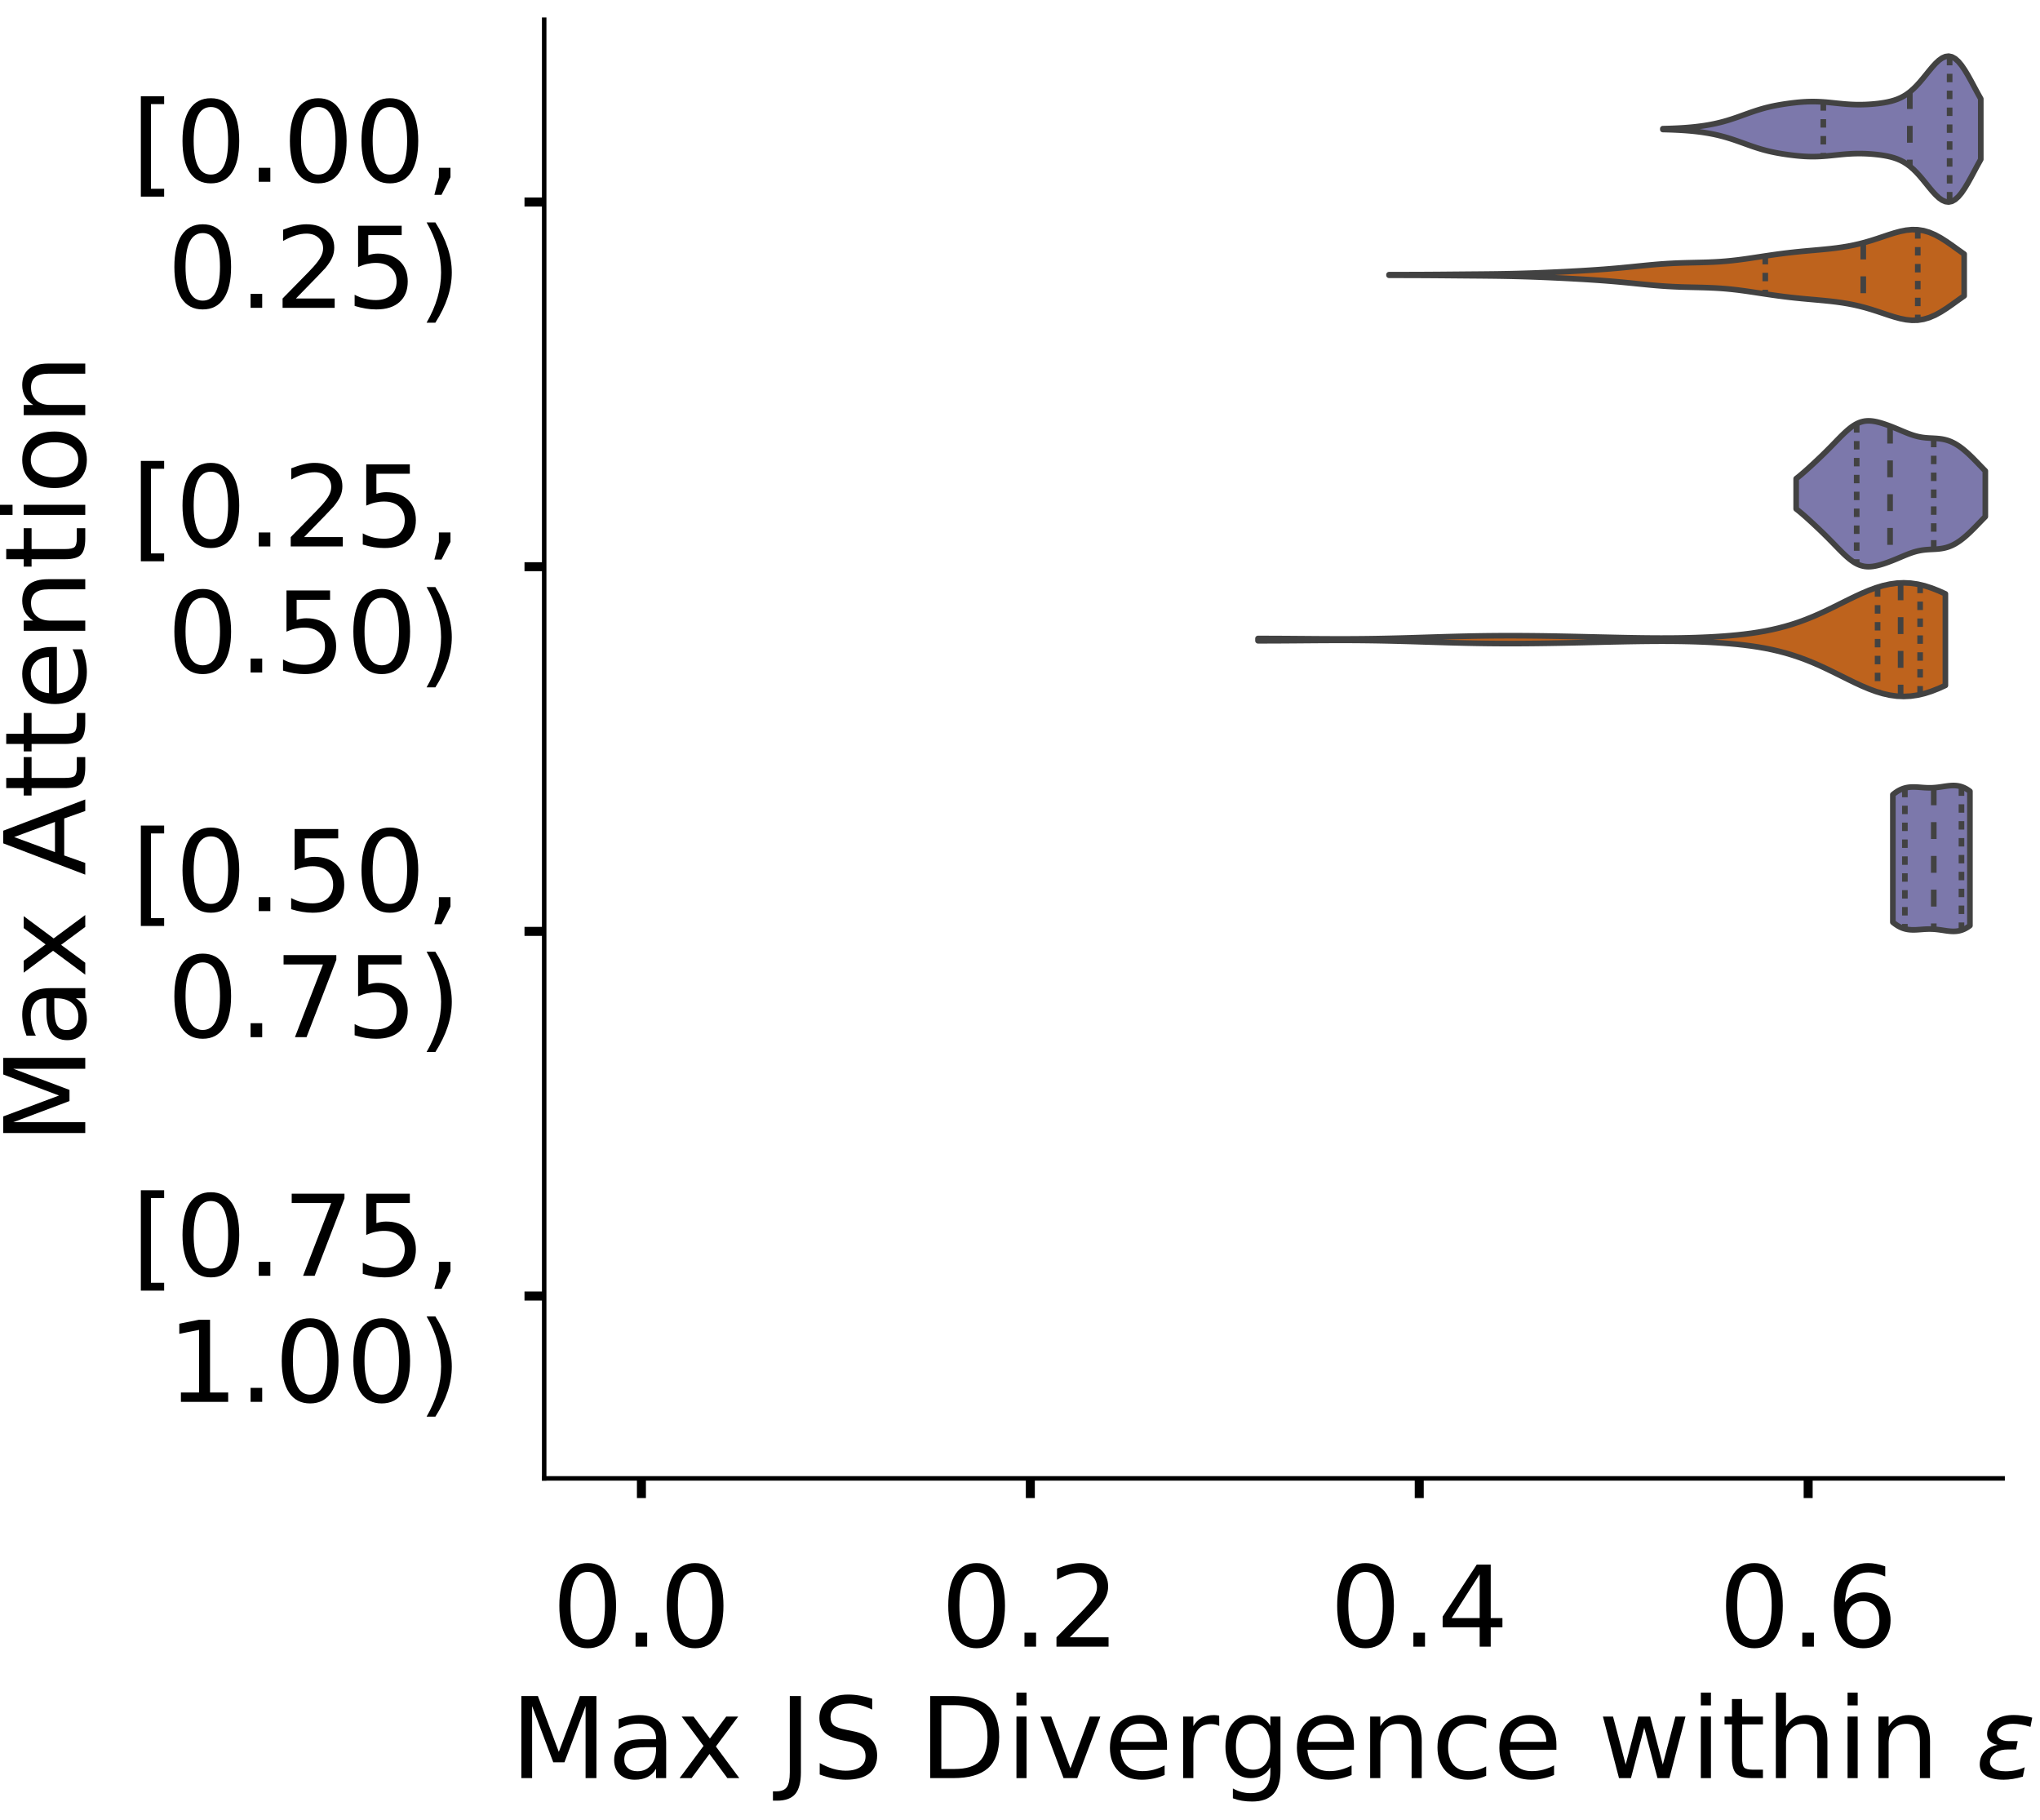 <?xml version="1.0" encoding="utf-8" standalone="no"?>
<!DOCTYPE svg PUBLIC "-//W3C//DTD SVG 1.1//EN"
  "http://www.w3.org/Graphics/SVG/1.1/DTD/svg11.dtd">
<!-- Created with matplotlib (https://matplotlib.org/) -->
<svg height="323.353pt" version="1.1" viewBox="0 0 362.497 323.353" width="362.497pt" xmlns="http://www.w3.org/2000/svg" xmlns:xlink="http://www.w3.org/1999/xlink">
 <defs>
  <style type="text/css">
*{stroke-linecap:butt;stroke-linejoin:round;}
  </style>
 </defs>
 <g id="figure_1">
  <g id="patch_1">
   <path d="M 0 323.353 
L 362.497 323.353 
L 362.497 -0 
L 0 -0 
z
" style="fill:#ffffff;"/>
  </g>
  <g id="axes_1">
   <g id="patch_2">
    <path d="M -273.813 262.653 
L -14.66 262.653 
L -14.66 3.5 
L -273.813 3.5 
z
" style="fill:#ffffff;"/>
   </g>
   <g id="patch_3">
    <path clip-path="url(#pabb2a2f9d0)" d="M -262.034 262.653 
L -256.144 262.653 
L -256.144 262.653 
L -262.034 262.653 
z
" style="fill:#7570b3;opacity:0.6;stroke:#000000;stroke-linejoin:miter;stroke-width:0.5;"/>
   </g>
   <g id="patch_4">
    <path clip-path="url(#pabb2a2f9d0)" d="M -256.144 262.653 
L -250.254 262.653 
L -250.254 262.653 
L -256.144 262.653 
z
" style="fill:#7570b3;opacity:0.6;stroke:#000000;stroke-linejoin:miter;stroke-width:0.5;"/>
   </g>
   <g id="patch_5">
    <path clip-path="url(#pabb2a2f9d0)" d="M -250.254 262.653 
L -244.364 262.653 
L -244.364 262.653 
L -250.254 262.653 
z
" style="fill:#7570b3;opacity:0.6;stroke:#000000;stroke-linejoin:miter;stroke-width:0.5;"/>
   </g>
   <g id="patch_6">
    <path clip-path="url(#pabb2a2f9d0)" d="M -244.364 262.653 
L -238.474 262.653 
L -238.474 262.653 
L -244.364 262.653 
z
" style="fill:#7570b3;opacity:0.6;stroke:#000000;stroke-linejoin:miter;stroke-width:0.5;"/>
   </g>
   <g id="patch_7">
    <path clip-path="url(#pabb2a2f9d0)" d="M -238.474 262.653 
L -232.584 262.653 
L -232.584 262.653 
L -238.474 262.653 
z
" style="fill:#7570b3;opacity:0.6;stroke:#000000;stroke-linejoin:miter;stroke-width:0.5;"/>
   </g>
   <g id="patch_8">
    <path clip-path="url(#pabb2a2f9d0)" d="M -232.584 262.653 
L -226.695 262.653 
L -226.695 262.653 
L -232.584 262.653 
z
" style="fill:#7570b3;opacity:0.6;stroke:#000000;stroke-linejoin:miter;stroke-width:0.5;"/>
   </g>
   <g id="patch_9">
    <path clip-path="url(#pabb2a2f9d0)" d="M -226.695 262.653 
L -220.805 262.653 
L -220.805 262.653 
L -226.695 262.653 
z
" style="fill:#7570b3;opacity:0.6;stroke:#000000;stroke-linejoin:miter;stroke-width:0.5;"/>
   </g>
   <g id="patch_10">
    <path clip-path="url(#pabb2a2f9d0)" d="M -220.805 262.653 
L -214.915 262.653 
L -214.915 262.653 
L -220.805 262.653 
z
" style="fill:#7570b3;opacity:0.6;stroke:#000000;stroke-linejoin:miter;stroke-width:0.5;"/>
   </g>
   <g id="patch_11">
    <path clip-path="url(#pabb2a2f9d0)" d="M -214.915 262.653 
L -209.025 262.653 
L -209.025 262.653 
L -214.915 262.653 
z
" style="fill:#7570b3;opacity:0.6;stroke:#000000;stroke-linejoin:miter;stroke-width:0.5;"/>
   </g>
   <g id="patch_12">
    <path clip-path="url(#pabb2a2f9d0)" d="M -209.025 262.653 
L -203.135 262.653 
L -203.135 262.653 
L -209.025 262.653 
z
" style="fill:#7570b3;opacity:0.6;stroke:#000000;stroke-linejoin:miter;stroke-width:0.5;"/>
   </g>
   <g id="patch_13">
    <path clip-path="url(#pabb2a2f9d0)" d="M -203.135 262.653 
L -197.245 262.653 
L -197.245 262.653 
L -203.135 262.653 
z
" style="fill:#7570b3;opacity:0.6;stroke:#000000;stroke-linejoin:miter;stroke-width:0.5;"/>
   </g>
   <g id="patch_14">
    <path clip-path="url(#pabb2a2f9d0)" d="M -197.245 262.653 
L -191.355 262.653 
L -191.355 262.653 
L -197.245 262.653 
z
" style="fill:#7570b3;opacity:0.6;stroke:#000000;stroke-linejoin:miter;stroke-width:0.5;"/>
   </g>
   <g id="patch_15">
    <path clip-path="url(#pabb2a2f9d0)" d="M -191.355 262.653 
L -185.466 262.653 
L -185.466 262.653 
L -191.355 262.653 
z
" style="fill:#7570b3;opacity:0.6;stroke:#000000;stroke-linejoin:miter;stroke-width:0.5;"/>
   </g>
   <g id="patch_16">
    <path clip-path="url(#pabb2a2f9d0)" d="M -185.466 262.653 
L -179.576 262.653 
L -179.576 262.653 
L -185.466 262.653 
z
" style="fill:#7570b3;opacity:0.6;stroke:#000000;stroke-linejoin:miter;stroke-width:0.5;"/>
   </g>
   <g id="patch_17">
    <path clip-path="url(#pabb2a2f9d0)" d="M -179.576 262.653 
L -173.686 262.653 
L -173.686 262.653 
L -179.576 262.653 
z
" style="fill:#7570b3;opacity:0.6;stroke:#000000;stroke-linejoin:miter;stroke-width:0.5;"/>
   </g>
   <g id="patch_18">
    <path clip-path="url(#pabb2a2f9d0)" d="M -173.686 262.653 
L -167.796 262.653 
L -167.796 262.653 
L -173.686 262.653 
z
" style="fill:#7570b3;opacity:0.6;stroke:#000000;stroke-linejoin:miter;stroke-width:0.5;"/>
   </g>
   <g id="patch_19">
    <path clip-path="url(#pabb2a2f9d0)" d="M -167.796 262.653 
L -161.906 262.653 
L -161.906 262.653 
L -167.796 262.653 
z
" style="fill:#7570b3;opacity:0.6;stroke:#000000;stroke-linejoin:miter;stroke-width:0.5;"/>
   </g>
   <g id="patch_20">
    <path clip-path="url(#pabb2a2f9d0)" d="M -161.906 262.653 
L -156.016 262.653 
L -156.016 262.653 
L -161.906 262.653 
z
" style="fill:#7570b3;opacity:0.6;stroke:#000000;stroke-linejoin:miter;stroke-width:0.5;"/>
   </g>
   <g id="patch_21">
    <path clip-path="url(#pabb2a2f9d0)" d="M -156.016 262.653 
L -150.127 262.653 
L -150.127 262.653 
L -156.016 262.653 
z
" style="fill:#7570b3;opacity:0.6;stroke:#000000;stroke-linejoin:miter;stroke-width:0.5;"/>
   </g>
   <g id="patch_22">
    <path clip-path="url(#pabb2a2f9d0)" d="M -150.127 262.653 
L -144.237 262.653 
L -144.237 262.653 
L -150.127 262.653 
z
" style="fill:#7570b3;opacity:0.6;stroke:#000000;stroke-linejoin:miter;stroke-width:0.5;"/>
   </g>
   <g id="patch_23">
    <path clip-path="url(#pabb2a2f9d0)" d="M -144.237 262.653 
L -138.347 262.653 
L -138.347 262.653 
L -144.237 262.653 
z
" style="fill:#7570b3;opacity:0.6;stroke:#000000;stroke-linejoin:miter;stroke-width:0.5;"/>
   </g>
   <g id="patch_24">
    <path clip-path="url(#pabb2a2f9d0)" d="M -138.347 262.653 
L -132.457 262.653 
L -132.457 262.653 
L -138.347 262.653 
z
" style="fill:#7570b3;opacity:0.6;stroke:#000000;stroke-linejoin:miter;stroke-width:0.5;"/>
   </g>
   <g id="patch_25">
    <path clip-path="url(#pabb2a2f9d0)" d="M -132.457 262.653 
L -126.567 262.653 
L -126.567 262.653 
L -132.457 262.653 
z
" style="fill:#7570b3;opacity:0.6;stroke:#000000;stroke-linejoin:miter;stroke-width:0.5;"/>
   </g>
   <g id="patch_26">
    <path clip-path="url(#pabb2a2f9d0)" d="M -126.567 262.653 
L -120.677 262.653 
L -120.677 262.653 
L -126.567 262.653 
z
" style="fill:#7570b3;opacity:0.6;stroke:#000000;stroke-linejoin:miter;stroke-width:0.5;"/>
   </g>
   <g id="patch_27">
    <path clip-path="url(#pabb2a2f9d0)" d="M -120.677 262.653 
L -114.787 262.653 
L -114.787 262.653 
L -120.677 262.653 
z
" style="fill:#7570b3;opacity:0.6;stroke:#000000;stroke-linejoin:miter;stroke-width:0.5;"/>
   </g>
   <g id="patch_28">
    <path clip-path="url(#pabb2a2f9d0)" d="M -114.787 262.653 
L -108.898 262.653 
L -108.898 262.653 
L -114.787 262.653 
z
" style="fill:#7570b3;opacity:0.6;stroke:#000000;stroke-linejoin:miter;stroke-width:0.5;"/>
   </g>
   <g id="patch_29">
    <path clip-path="url(#pabb2a2f9d0)" d="M -108.898 262.653 
L -103.008 262.653 
L -103.008 262.653 
L -108.898 262.653 
z
" style="fill:#7570b3;opacity:0.6;stroke:#000000;stroke-linejoin:miter;stroke-width:0.5;"/>
   </g>
   <g id="patch_30">
    <path clip-path="url(#pabb2a2f9d0)" d="M -103.008 262.653 
L -97.118 262.653 
L -97.118 262.653 
L -103.008 262.653 
z
" style="fill:#7570b3;opacity:0.6;stroke:#000000;stroke-linejoin:miter;stroke-width:0.5;"/>
   </g>
   <g id="patch_31">
    <path clip-path="url(#pabb2a2f9d0)" d="M -97.118 262.653 
L -91.228 262.653 
L -91.228 262.653 
L -97.118 262.653 
z
" style="fill:#7570b3;opacity:0.6;stroke:#000000;stroke-linejoin:miter;stroke-width:0.5;"/>
   </g>
   <g id="patch_32">
    <path clip-path="url(#pabb2a2f9d0)" d="M -91.228 262.653 
L -85.338 262.653 
L -85.338 262.653 
L -91.228 262.653 
z
" style="fill:#7570b3;opacity:0.6;stroke:#000000;stroke-linejoin:miter;stroke-width:0.5;"/>
   </g>
   <g id="patch_33">
    <path clip-path="url(#pabb2a2f9d0)" d="M -85.338 262.653 
L -79.448 262.653 
L -79.448 260.625 
L -85.338 260.625 
z
" style="fill:#7570b3;opacity:0.6;stroke:#000000;stroke-linejoin:miter;stroke-width:0.5;"/>
   </g>
   <g id="patch_34">
    <path clip-path="url(#pabb2a2f9d0)" d="M -79.448 262.653 
L -73.558 262.653 
L -73.558 252.51 
L -79.448 252.51 
z
" style="fill:#7570b3;opacity:0.6;stroke:#000000;stroke-linejoin:miter;stroke-width:0.5;"/>
   </g>
   <g id="patch_35">
    <path clip-path="url(#pabb2a2f9d0)" d="M -73.558 262.653 
L -67.669 262.653 
L -67.669 220.729 
L -73.558 220.729 
z
" style="fill:#7570b3;opacity:0.6;stroke:#000000;stroke-linejoin:miter;stroke-width:0.5;"/>
   </g>
   <g id="patch_36">
    <path clip-path="url(#pabb2a2f9d0)" d="M -67.669 262.653 
L -61.779 262.653 
L -61.779 199.767 
L -67.669 199.767 
z
" style="fill:#7570b3;opacity:0.6;stroke:#000000;stroke-linejoin:miter;stroke-width:0.5;"/>
   </g>
   <g id="patch_37">
    <path clip-path="url(#pabb2a2f9d0)" d="M -61.779 262.653 
L -55.889 262.653 
L -55.889 186.243 
L -61.779 186.243 
z
" style="fill:#7570b3;opacity:0.6;stroke:#000000;stroke-linejoin:miter;stroke-width:0.5;"/>
   </g>
   <g id="patch_38">
    <path clip-path="url(#pabb2a2f9d0)" d="M -55.889 262.653 
L -49.999 262.653 
L -49.999 179.481 
L -55.889 179.481 
z
" style="fill:#7570b3;opacity:0.6;stroke:#000000;stroke-linejoin:miter;stroke-width:0.5;"/>
   </g>
   <g id="patch_39">
    <path clip-path="url(#pabb2a2f9d0)" d="M -49.999 262.653 
L -44.109 262.653 
L -44.109 184.214 
L -49.999 184.214 
z
" style="fill:#7570b3;opacity:0.6;stroke:#000000;stroke-linejoin:miter;stroke-width:0.5;"/>
   </g>
   <g id="patch_40">
    <path clip-path="url(#pabb2a2f9d0)" d="M -44.109 262.653 
L -38.219 262.653 
L -38.219 151.757 
L -44.109 151.757 
z
" style="fill:#7570b3;opacity:0.6;stroke:#000000;stroke-linejoin:miter;stroke-width:0.5;"/>
   </g>
   <g id="patch_41">
    <path clip-path="url(#pabb2a2f9d0)" d="M -38.219 262.653 
L -32.33 262.653 
L -32.33 15.841 
L -38.219 15.841 
z
" style="fill:#7570b3;opacity:0.6;stroke:#000000;stroke-linejoin:miter;stroke-width:0.5;"/>
   </g>
   <g id="patch_42">
    <path clip-path="url(#pabb2a2f9d0)" d="M -32.33 262.653 
L -26.44 262.653 
L -26.44 232.224 
L -32.33 232.224 
z
" style="fill:#7570b3;opacity:0.6;stroke:#000000;stroke-linejoin:miter;stroke-width:0.5;"/>
   </g>
   <g id="patch_43">
    <path clip-path="url(#pabb2a2f9d0)" d="M -262.034 262.653 
L -256.144 262.653 
L -256.144 262.653 
L -262.034 262.653 
z
" style="fill:#d95f02;opacity:0.6;stroke:#000000;stroke-linejoin:miter;stroke-width:0.5;"/>
   </g>
   <g id="patch_44">
    <path clip-path="url(#pabb2a2f9d0)" d="M -256.144 262.653 
L -250.254 262.653 
L -250.254 262.653 
L -256.144 262.653 
z
" style="fill:#d95f02;opacity:0.6;stroke:#000000;stroke-linejoin:miter;stroke-width:0.5;"/>
   </g>
   <g id="patch_45">
    <path clip-path="url(#pabb2a2f9d0)" d="M -250.254 262.653 
L -244.364 262.653 
L -244.364 262.653 
L -250.254 262.653 
z
" style="fill:#d95f02;opacity:0.6;stroke:#000000;stroke-linejoin:miter;stroke-width:0.5;"/>
   </g>
   <g id="patch_46">
    <path clip-path="url(#pabb2a2f9d0)" d="M -244.364 262.653 
L -238.474 262.653 
L -238.474 262.653 
L -244.364 262.653 
z
" style="fill:#d95f02;opacity:0.6;stroke:#000000;stroke-linejoin:miter;stroke-width:0.5;"/>
   </g>
   <g id="patch_47">
    <path clip-path="url(#pabb2a2f9d0)" d="M -238.474 262.653 
L -232.584 262.653 
L -232.584 262.653 
L -238.474 262.653 
z
" style="fill:#d95f02;opacity:0.6;stroke:#000000;stroke-linejoin:miter;stroke-width:0.5;"/>
   </g>
   <g id="patch_48">
    <path clip-path="url(#pabb2a2f9d0)" d="M -232.584 262.653 
L -226.695 262.653 
L -226.695 262.653 
L -232.584 262.653 
z
" style="fill:#d95f02;opacity:0.6;stroke:#000000;stroke-linejoin:miter;stroke-width:0.5;"/>
   </g>
   <g id="patch_49">
    <path clip-path="url(#pabb2a2f9d0)" d="M -226.695 262.653 
L -220.805 262.653 
L -220.805 262.653 
L -226.695 262.653 
z
" style="fill:#d95f02;opacity:0.6;stroke:#000000;stroke-linejoin:miter;stroke-width:0.5;"/>
   </g>
   <g id="patch_50">
    <path clip-path="url(#pabb2a2f9d0)" d="M -220.805 262.653 
L -214.915 262.653 
L -214.915 262.653 
L -220.805 262.653 
z
" style="fill:#d95f02;opacity:0.6;stroke:#000000;stroke-linejoin:miter;stroke-width:0.5;"/>
   </g>
   <g id="patch_51">
    <path clip-path="url(#pabb2a2f9d0)" d="M -214.915 262.653 
L -209.025 262.653 
L -209.025 262.653 
L -214.915 262.653 
z
" style="fill:#d95f02;opacity:0.6;stroke:#000000;stroke-linejoin:miter;stroke-width:0.5;"/>
   </g>
   <g id="patch_52">
    <path clip-path="url(#pabb2a2f9d0)" d="M -209.025 262.653 
L -203.135 262.653 
L -203.135 262.653 
L -209.025 262.653 
z
" style="fill:#d95f02;opacity:0.6;stroke:#000000;stroke-linejoin:miter;stroke-width:0.5;"/>
   </g>
   <g id="patch_53">
    <path clip-path="url(#pabb2a2f9d0)" d="M -203.135 262.653 
L -197.245 262.653 
L -197.245 262.653 
L -203.135 262.653 
z
" style="fill:#d95f02;opacity:0.6;stroke:#000000;stroke-linejoin:miter;stroke-width:0.5;"/>
   </g>
   <g id="patch_54">
    <path clip-path="url(#pabb2a2f9d0)" d="M -197.245 262.653 
L -191.355 262.653 
L -191.355 262.653 
L -197.245 262.653 
z
" style="fill:#d95f02;opacity:0.6;stroke:#000000;stroke-linejoin:miter;stroke-width:0.5;"/>
   </g>
   <g id="patch_55">
    <path clip-path="url(#pabb2a2f9d0)" d="M -191.355 262.653 
L -185.466 262.653 
L -185.466 262.653 
L -191.355 262.653 
z
" style="fill:#d95f02;opacity:0.6;stroke:#000000;stroke-linejoin:miter;stroke-width:0.5;"/>
   </g>
   <g id="patch_56">
    <path clip-path="url(#pabb2a2f9d0)" d="M -185.466 262.653 
L -179.576 262.653 
L -179.576 262.653 
L -185.466 262.653 
z
" style="fill:#d95f02;opacity:0.6;stroke:#000000;stroke-linejoin:miter;stroke-width:0.5;"/>
   </g>
   <g id="patch_57">
    <path clip-path="url(#pabb2a2f9d0)" d="M -179.576 262.653 
L -173.686 262.653 
L -173.686 262.653 
L -179.576 262.653 
z
" style="fill:#d95f02;opacity:0.6;stroke:#000000;stroke-linejoin:miter;stroke-width:0.5;"/>
   </g>
   <g id="patch_58">
    <path clip-path="url(#pabb2a2f9d0)" d="M -173.686 262.653 
L -167.796 262.653 
L -167.796 262.653 
L -173.686 262.653 
z
" style="fill:#d95f02;opacity:0.6;stroke:#000000;stroke-linejoin:miter;stroke-width:0.5;"/>
   </g>
   <g id="patch_59">
    <path clip-path="url(#pabb2a2f9d0)" d="M -167.796 262.653 
L -161.906 262.653 
L -161.906 262.653 
L -167.796 262.653 
z
" style="fill:#d95f02;opacity:0.6;stroke:#000000;stroke-linejoin:miter;stroke-width:0.5;"/>
   </g>
   <g id="patch_60">
    <path clip-path="url(#pabb2a2f9d0)" d="M -161.906 262.653 
L -156.016 262.653 
L -156.016 262.653 
L -161.906 262.653 
z
" style="fill:#d95f02;opacity:0.6;stroke:#000000;stroke-linejoin:miter;stroke-width:0.5;"/>
   </g>
   <g id="patch_61">
    <path clip-path="url(#pabb2a2f9d0)" d="M -156.016 262.653 
L -150.127 262.653 
L -150.127 261.213 
L -156.016 261.213 
z
" style="fill:#d95f02;opacity:0.6;stroke:#000000;stroke-linejoin:miter;stroke-width:0.5;"/>
   </g>
   <g id="patch_62">
    <path clip-path="url(#pabb2a2f9d0)" d="M -150.127 262.653 
L -144.237 262.653 
L -144.237 262.653 
L -150.127 262.653 
z
" style="fill:#d95f02;opacity:0.6;stroke:#000000;stroke-linejoin:miter;stroke-width:0.5;"/>
   </g>
   <g id="patch_63">
    <path clip-path="url(#pabb2a2f9d0)" d="M -144.237 262.653 
L -138.347 262.653 
L -138.347 262.653 
L -144.237 262.653 
z
" style="fill:#d95f02;opacity:0.6;stroke:#000000;stroke-linejoin:miter;stroke-width:0.5;"/>
   </g>
   <g id="patch_64">
    <path clip-path="url(#pabb2a2f9d0)" d="M -138.347 262.653 
L -132.457 262.653 
L -132.457 261.213 
L -138.347 261.213 
z
" style="fill:#d95f02;opacity:0.6;stroke:#000000;stroke-linejoin:miter;stroke-width:0.5;"/>
   </g>
   <g id="patch_65">
    <path clip-path="url(#pabb2a2f9d0)" d="M -132.457 262.653 
L -126.567 262.653 
L -126.567 262.653 
L -132.457 262.653 
z
" style="fill:#d95f02;opacity:0.6;stroke:#000000;stroke-linejoin:miter;stroke-width:0.5;"/>
   </g>
   <g id="patch_66">
    <path clip-path="url(#pabb2a2f9d0)" d="M -126.567 262.653 
L -120.677 262.653 
L -120.677 259.773 
L -126.567 259.773 
z
" style="fill:#d95f02;opacity:0.6;stroke:#000000;stroke-linejoin:miter;stroke-width:0.5;"/>
   </g>
   <g id="patch_67">
    <path clip-path="url(#pabb2a2f9d0)" d="M -120.677 262.653 
L -114.787 262.653 
L -114.787 259.773 
L -120.677 259.773 
z
" style="fill:#d95f02;opacity:0.6;stroke:#000000;stroke-linejoin:miter;stroke-width:0.5;"/>
   </g>
   <g id="patch_68">
    <path clip-path="url(#pabb2a2f9d0)" d="M -114.787 262.653 
L -108.898 262.653 
L -108.898 259.773 
L -114.787 259.773 
z
" style="fill:#d95f02;opacity:0.6;stroke:#000000;stroke-linejoin:miter;stroke-width:0.5;"/>
   </g>
   <g id="patch_69">
    <path clip-path="url(#pabb2a2f9d0)" d="M -108.898 262.653 
L -103.008 262.653 
L -103.008 255.452 
L -108.898 255.452 
z
" style="fill:#d95f02;opacity:0.6;stroke:#000000;stroke-linejoin:miter;stroke-width:0.5;"/>
   </g>
   <g id="patch_70">
    <path clip-path="url(#pabb2a2f9d0)" d="M -103.008 262.653 
L -97.118 262.653 
L -97.118 252.572 
L -103.008 252.572 
z
" style="fill:#d95f02;opacity:0.6;stroke:#000000;stroke-linejoin:miter;stroke-width:0.5;"/>
   </g>
   <g id="patch_71">
    <path clip-path="url(#pabb2a2f9d0)" d="M -97.118 262.653 
L -91.228 262.653 
L -91.228 246.811 
L -97.118 246.811 
z
" style="fill:#d95f02;opacity:0.6;stroke:#000000;stroke-linejoin:miter;stroke-width:0.5;"/>
   </g>
   <g id="patch_72">
    <path clip-path="url(#pabb2a2f9d0)" d="M -91.228 262.653 
L -85.338 262.653 
L -85.338 241.05 
L -91.228 241.05 
z
" style="fill:#d95f02;opacity:0.6;stroke:#000000;stroke-linejoin:miter;stroke-width:0.5;"/>
   </g>
   <g id="patch_73">
    <path clip-path="url(#pabb2a2f9d0)" d="M -85.338 262.653 
L -79.448 262.653 
L -79.448 229.529 
L -85.338 229.529 
z
" style="fill:#d95f02;opacity:0.6;stroke:#000000;stroke-linejoin:miter;stroke-width:0.5;"/>
   </g>
   <g id="patch_74">
    <path clip-path="url(#pabb2a2f9d0)" d="M -79.448 262.653 
L -73.558 262.653 
L -73.558 230.969 
L -79.448 230.969 
z
" style="fill:#d95f02;opacity:0.6;stroke:#000000;stroke-linejoin:miter;stroke-width:0.5;"/>
   </g>
   <g id="patch_75">
    <path clip-path="url(#pabb2a2f9d0)" d="M -73.558 262.653 
L -67.669 262.653 
L -67.669 222.328 
L -73.558 222.328 
z
" style="fill:#d95f02;opacity:0.6;stroke:#000000;stroke-linejoin:miter;stroke-width:0.5;"/>
   </g>
   <g id="patch_76">
    <path clip-path="url(#pabb2a2f9d0)" d="M -67.669 262.653 
L -61.779 262.653 
L -61.779 207.926 
L -67.669 207.926 
z
" style="fill:#d95f02;opacity:0.6;stroke:#000000;stroke-linejoin:miter;stroke-width:0.5;"/>
   </g>
   <g id="patch_77">
    <path clip-path="url(#pabb2a2f9d0)" d="M -61.779 262.653 
L -55.889 262.653 
L -55.889 194.964 
L -61.779 194.964 
z
" style="fill:#d95f02;opacity:0.6;stroke:#000000;stroke-linejoin:miter;stroke-width:0.5;"/>
   </g>
   <g id="patch_78">
    <path clip-path="url(#pabb2a2f9d0)" d="M -55.889 262.653 
L -49.999 262.653 
L -49.999 203.605 
L -55.889 203.605 
z
" style="fill:#d95f02;opacity:0.6;stroke:#000000;stroke-linejoin:miter;stroke-width:0.5;"/>
   </g>
   <g id="patch_79">
    <path clip-path="url(#pabb2a2f9d0)" d="M -49.999 262.653 
L -44.109 262.653 
L -44.109 150.318 
L -49.999 150.318 
z
" style="fill:#d95f02;opacity:0.6;stroke:#000000;stroke-linejoin:miter;stroke-width:0.5;"/>
   </g>
   <g id="patch_80">
    <path clip-path="url(#pabb2a2f9d0)" d="M -44.109 262.653 
L -38.219 262.653 
L -38.219 50.944 
L -44.109 50.944 
z
" style="fill:#d95f02;opacity:0.6;stroke:#000000;stroke-linejoin:miter;stroke-width:0.5;"/>
   </g>
   <g id="patch_81">
    <path clip-path="url(#pabb2a2f9d0)" d="M -38.219 262.653 
L -32.33 262.653 
L -32.33 196.404 
L -38.219 196.404 
z
" style="fill:#d95f02;opacity:0.6;stroke:#000000;stroke-linejoin:miter;stroke-width:0.5;"/>
   </g>
   <g id="patch_82">
    <path clip-path="url(#pabb2a2f9d0)" d="M -32.33 262.653 
L -26.44 262.653 
L -26.44 262.653 
L -32.33 262.653 
z
" style="fill:#d95f02;opacity:0.6;stroke:#000000;stroke-linejoin:miter;stroke-width:0.5;"/>
   </g>
   <g id="matplotlib.axis_1">
    <g id="xtick_1">
     <g id="line2d_1">
      <defs>
       <path d="M 0 0 
L 0 3.5 
" id="m409f98c55a" style="stroke:#000000;stroke-width:1.6;"/>
      </defs>
      <g/>
     </g>
     <g id="text_1">
      <!-- 0.0 -->
      <defs>
       <path d="M 31.781 66.406 
Q 24.172 66.406 20.328 58.906 
Q 16.5 51.422 16.5 36.375 
Q 16.5 21.391 20.328 13.891 
Q 24.172 6.391 31.781 6.391 
Q 39.453 6.391 43.281 13.891 
Q 47.125 21.391 47.125 36.375 
Q 47.125 51.422 43.281 58.906 
Q 39.453 66.406 31.781 66.406 
z
M 31.781 74.219 
Q 44.047 74.219 50.516 64.516 
Q 56.984 54.828 56.984 36.375 
Q 56.984 17.969 50.516 8.266 
Q 44.047 -1.422 31.781 -1.422 
Q 19.531 -1.422 13.062 8.266 
Q 6.594 17.969 6.594 36.375 
Q 6.594 54.828 13.062 64.516 
Q 19.531 74.219 31.781 74.219 
z
" id="DejaVuSans-48"/>
       <path d="M 10.688 12.406 
L 21 12.406 
L 21 0 
L 10.688 0 
z
" id="DejaVuSans-46"/>
      </defs>
      <g transform="translate(-277.937 292.55)scale(0.2 -0.2)">
       <use xlink:href="#DejaVuSans-48"/>
       <use x="63.623" xlink:href="#DejaVuSans-46"/>
       <use x="95.41" xlink:href="#DejaVuSans-48"/>
      </g>
     </g>
    </g>
    <g id="xtick_2">
     <g id="line2d_2">
      <g/>
     </g>
     <g id="text_2">
      <!-- 0.2 -->
      <defs>
       <path d="M 19.188 8.297 
L 53.609 8.297 
L 53.609 0 
L 7.328 0 
L 7.328 8.297 
Q 12.938 14.109 22.625 23.891 
Q 32.328 33.688 34.812 36.531 
Q 39.547 41.844 41.422 45.531 
Q 43.312 49.219 43.312 52.781 
Q 43.312 58.594 39.234 62.25 
Q 35.156 65.922 28.609 65.922 
Q 23.969 65.922 18.812 64.312 
Q 13.672 62.703 7.812 59.422 
L 7.812 69.391 
Q 13.766 71.781 18.938 73 
Q 24.125 74.219 28.422 74.219 
Q 39.75 74.219 46.484 68.547 
Q 53.219 62.891 53.219 53.422 
Q 53.219 48.922 51.531 44.891 
Q 49.859 40.875 45.406 35.406 
Q 44.188 33.984 37.641 27.219 
Q 31.109 20.453 19.188 8.297 
z
" id="DejaVuSans-50"/>
      </defs>
      <g transform="translate(-210.624 292.55)scale(0.2 -0.2)">
       <use xlink:href="#DejaVuSans-48"/>
       <use x="63.623" xlink:href="#DejaVuSans-46"/>
       <use x="95.41" xlink:href="#DejaVuSans-50"/>
      </g>
     </g>
    </g>
    <g id="xtick_3">
     <g id="line2d_3">
      <g/>
     </g>
     <g id="text_3">
      <!-- 0.4 -->
      <defs>
       <path d="M 37.797 64.312 
L 12.891 25.391 
L 37.797 25.391 
z
M 35.203 72.906 
L 47.609 72.906 
L 47.609 25.391 
L 58.016 25.391 
L 58.016 17.188 
L 47.609 17.188 
L 47.609 0 
L 37.797 0 
L 37.797 17.188 
L 4.891 17.188 
L 4.891 26.703 
z
" id="DejaVuSans-52"/>
      </defs>
      <g transform="translate(-143.312 292.55)scale(0.2 -0.2)">
       <use xlink:href="#DejaVuSans-48"/>
       <use x="63.623" xlink:href="#DejaVuSans-46"/>
       <use x="95.41" xlink:href="#DejaVuSans-52"/>
      </g>
     </g>
    </g>
    <g id="xtick_4">
     <g id="line2d_4">
      <g/>
     </g>
     <g id="text_4">
      <!-- 0.6 -->
      <defs>
       <path d="M 33.016 40.375 
Q 26.375 40.375 22.484 35.828 
Q 18.609 31.297 18.609 23.391 
Q 18.609 15.531 22.484 10.953 
Q 26.375 6.391 33.016 6.391 
Q 39.656 6.391 43.531 10.953 
Q 47.406 15.531 47.406 23.391 
Q 47.406 31.297 43.531 35.828 
Q 39.656 40.375 33.016 40.375 
z
M 52.594 71.297 
L 52.594 62.312 
Q 48.875 64.062 45.094 64.984 
Q 41.312 65.922 37.594 65.922 
Q 27.828 65.922 22.672 59.328 
Q 17.531 52.734 16.797 39.406 
Q 19.672 43.656 24.016 45.922 
Q 28.375 48.188 33.594 48.188 
Q 44.578 48.188 50.953 41.516 
Q 57.328 34.859 57.328 23.391 
Q 57.328 12.156 50.688 5.359 
Q 44.047 -1.422 33.016 -1.422 
Q 20.359 -1.422 13.672 8.266 
Q 6.984 17.969 6.984 36.375 
Q 6.984 53.656 15.188 63.938 
Q 23.391 74.219 37.203 74.219 
Q 40.922 74.219 44.703 73.484 
Q 48.484 72.75 52.594 71.297 
z
" id="DejaVuSans-54"/>
      </defs>
      <g transform="translate(-75.999 292.55)scale(0.2 -0.2)">
       <use xlink:href="#DejaVuSans-48"/>
       <use x="63.623" xlink:href="#DejaVuSans-46"/>
       <use x="95.41" xlink:href="#DejaVuSans-54"/>
      </g>
     </g>
    </g>
    <g id="text_5">
     <!--   -->
     <defs>
      <path id="DejaVuSans-32"/>
     </defs>
     <g transform="translate(-147.415 315.906)scale(0.2 -0.2)">
      <use xlink:href="#DejaVuSans-32"/>
     </g>
    </g>
   </g>
   <g id="matplotlib.axis_2">
    <g id="ytick_1">
     <g id="line2d_5">
      <defs>
       <path d="M 0 0 
L -3.5 0 
" id="m05e736a0f0" style="stroke:#000000;stroke-width:1.6;"/>
      </defs>
      <g/>
     </g>
     <g id="text_6">
      <!-- 0.0 -->
      <g transform="translate(-320.32 270.252)scale(0.2 -0.2)">
       <use xlink:href="#DejaVuSans-48"/>
       <use x="63.623" xlink:href="#DejaVuSans-46"/>
       <use x="95.41" xlink:href="#DejaVuSans-48"/>
      </g>
     </g>
    </g>
    <g id="ytick_2">
     <g id="line2d_6">
      <g/>
     </g>
     <g id="text_7">
      <!-- 0.1 -->
      <defs>
       <path d="M 12.406 8.297 
L 28.516 8.297 
L 28.516 63.922 
L 10.984 60.406 
L 10.984 69.391 
L 28.422 72.906 
L 38.281 72.906 
L 38.281 8.297 
L 54.391 8.297 
L 54.391 0 
L 12.406 0 
z
" id="DejaVuSans-49"/>
      </defs>
      <g transform="translate(-320.32 195.937)scale(0.2 -0.2)">
       <use xlink:href="#DejaVuSans-48"/>
       <use x="63.623" xlink:href="#DejaVuSans-46"/>
       <use x="95.41" xlink:href="#DejaVuSans-49"/>
      </g>
     </g>
    </g>
    <g id="ytick_3">
     <g id="line2d_7">
      <g/>
     </g>
     <g id="text_8">
      <!-- 0.2 -->
      <g transform="translate(-320.32 121.623)scale(0.2 -0.2)">
       <use xlink:href="#DejaVuSans-48"/>
       <use x="63.623" xlink:href="#DejaVuSans-46"/>
       <use x="95.41" xlink:href="#DejaVuSans-50"/>
      </g>
     </g>
    </g>
    <g id="ytick_4">
     <g id="line2d_8">
      <g/>
     </g>
     <g id="text_9">
      <!-- 0.3 -->
      <defs>
       <path d="M 40.578 39.312 
Q 47.656 37.797 51.625 33 
Q 55.609 28.219 55.609 21.188 
Q 55.609 10.406 48.188 4.484 
Q 40.766 -1.422 27.094 -1.422 
Q 22.516 -1.422 17.656 -0.516 
Q 12.797 0.391 7.625 2.203 
L 7.625 11.719 
Q 11.719 9.328 16.594 8.109 
Q 21.484 6.891 26.812 6.891 
Q 36.078 6.891 40.938 10.547 
Q 45.797 14.203 45.797 21.188 
Q 45.797 27.641 41.281 31.266 
Q 36.766 34.906 28.719 34.906 
L 20.219 34.906 
L 20.219 43.016 
L 29.109 43.016 
Q 36.375 43.016 40.234 45.922 
Q 44.094 48.828 44.094 54.297 
Q 44.094 59.906 40.109 62.906 
Q 36.141 65.922 28.719 65.922 
Q 24.656 65.922 20.016 65.031 
Q 15.375 64.156 9.812 62.312 
L 9.812 71.094 
Q 15.438 72.656 20.344 73.438 
Q 25.25 74.219 29.594 74.219 
Q 40.828 74.219 47.359 69.109 
Q 53.906 64.016 53.906 55.328 
Q 53.906 49.266 50.438 45.094 
Q 46.969 40.922 40.578 39.312 
z
" id="DejaVuSans-51"/>
      </defs>
      <g transform="translate(-320.32 47.309)scale(0.2 -0.2)">
       <use xlink:href="#DejaVuSans-48"/>
       <use x="63.623" xlink:href="#DejaVuSans-46"/>
       <use x="95.41" xlink:href="#DejaVuSans-51"/>
      </g>
     </g>
    </g>
    <g id="text_10">
     <!--   -->
     <g transform="translate(-327.98 135.873)rotate(-90)scale(0.176 -0.176)">
      <use xlink:href="#DejaVuSans-32"/>
     </g>
    </g>
   </g>
   <g id="patch_83">
    <path style="fill:none;stroke:#000000;stroke-linecap:square;stroke-linejoin:miter;stroke-width:0.8;"/>
   </g>
   <g id="patch_84">
    <path style="fill:none;stroke:#000000;stroke-linecap:square;stroke-linejoin:miter;stroke-width:0.8;"/>
   </g>
  </g>
  <g id="axes_2">
   <g id="patch_85">
    <path d="M 96.7 262.653 
L 355.853 262.653 
L 355.853 3.5 
L 96.7 3.5 
z
" style="fill:#ffffff;"/>
   </g>
   <g id="PolyCollection_1">
    <defs>
     <path d="M 295.477 -300.34 
L 295.477 -300.493 
L 296.048 -300.508 
L 296.618 -300.524 
L 297.189 -300.544 
L 297.76 -300.568 
L 298.33 -300.596 
L 298.901 -300.629 
L 299.472 -300.667 
L 300.042 -300.712 
L 300.613 -300.763 
L 301.184 -300.821 
L 301.754 -300.887 
L 302.325 -300.961 
L 302.896 -301.044 
L 303.466 -301.137 
L 304.037 -301.241 
L 304.608 -301.356 
L 305.178 -301.482 
L 305.749 -301.622 
L 306.32 -301.773 
L 306.89 -301.937 
L 307.461 -302.113 
L 308.032 -302.299 
L 308.602 -302.493 
L 309.173 -302.694 
L 309.744 -302.899 
L 310.314 -303.105 
L 310.885 -303.308 
L 311.456 -303.507 
L 312.026 -303.697 
L 312.597 -303.877 
L 313.168 -304.046 
L 313.738 -304.201 
L 314.309 -304.343 
L 314.88 -304.473 
L 315.45 -304.59 
L 316.021 -304.696 
L 316.592 -304.794 
L 317.163 -304.883 
L 317.733 -304.965 
L 318.304 -305.04 
L 318.875 -305.108 
L 319.445 -305.168 
L 320.016 -305.219 
L 320.587 -305.26 
L 321.157 -305.288 
L 321.728 -305.304 
L 322.299 -305.307 
L 322.869 -305.296 
L 323.44 -305.272 
L 324.011 -305.237 
L 324.581 -305.192 
L 325.152 -305.139 
L 325.723 -305.082 
L 326.293 -305.022 
L 326.864 -304.964 
L 327.435 -304.909 
L 328.005 -304.86 
L 328.576 -304.819 
L 329.147 -304.789 
L 329.717 -304.77 
L 330.288 -304.762 
L 330.859 -304.767 
L 331.429 -304.783 
L 332 -304.81 
L 332.571 -304.849 
L 333.141 -304.899 
L 333.712 -304.961 
L 334.283 -305.036 
L 334.853 -305.126 
L 335.424 -305.235 
L 335.995 -305.367 
L 336.565 -305.529 
L 337.136 -305.728 
L 337.707 -305.972 
L 338.277 -306.271 
L 338.848 -306.631 
L 339.419 -307.06 
L 339.989 -307.558 
L 340.56 -308.124 
L 341.131 -308.751 
L 341.701 -309.424 
L 342.272 -310.126 
L 342.843 -310.83 
L 343.413 -311.507 
L 343.984 -312.126 
L 344.555 -312.652 
L 345.125 -313.054 
L 345.696 -313.302 
L 346.267 -313.375 
L 346.838 -313.256 
L 347.408 -312.941 
L 347.979 -312.435 
L 348.55 -311.753 
L 349.12 -310.922 
L 349.691 -309.973 
L 350.262 -308.946 
L 350.832 -307.883 
L 351.403 -306.822 
L 351.974 -305.8 
L 351.974 -295.034 
L 351.974 -295.034 
L 351.403 -294.012 
L 350.832 -292.951 
L 350.262 -291.887 
L 349.691 -290.861 
L 349.12 -289.912 
L 348.55 -289.08 
L 347.979 -288.399 
L 347.408 -287.893 
L 346.838 -287.578 
L 346.267 -287.459 
L 345.696 -287.531 
L 345.125 -287.78 
L 344.555 -288.182 
L 343.984 -288.708 
L 343.413 -289.326 
L 342.843 -290.004 
L 342.272 -290.708 
L 341.701 -291.409 
L 341.131 -292.083 
L 340.56 -292.71 
L 339.989 -293.276 
L 339.419 -293.774 
L 338.848 -294.202 
L 338.277 -294.563 
L 337.707 -294.862 
L 337.136 -295.106 
L 336.565 -295.305 
L 335.995 -295.467 
L 335.424 -295.599 
L 334.853 -295.708 
L 334.283 -295.798 
L 333.712 -295.873 
L 333.141 -295.934 
L 332.571 -295.985 
L 332 -296.023 
L 331.429 -296.051 
L 330.859 -296.067 
L 330.288 -296.071 
L 329.717 -296.064 
L 329.147 -296.045 
L 328.576 -296.014 
L 328.005 -295.974 
L 327.435 -295.925 
L 326.864 -295.87 
L 326.293 -295.811 
L 325.723 -295.752 
L 325.152 -295.694 
L 324.581 -295.642 
L 324.011 -295.597 
L 323.44 -295.562 
L 322.869 -295.538 
L 322.299 -295.527 
L 321.728 -295.529 
L 321.157 -295.545 
L 320.587 -295.574 
L 320.016 -295.615 
L 319.445 -295.666 
L 318.875 -295.726 
L 318.304 -295.794 
L 317.733 -295.869 
L 317.163 -295.951 
L 316.592 -296.04 
L 316.021 -296.137 
L 315.45 -296.244 
L 314.88 -296.361 
L 314.309 -296.49 
L 313.738 -296.632 
L 313.168 -296.788 
L 312.597 -296.956 
L 312.026 -297.137 
L 311.456 -297.327 
L 310.885 -297.526 
L 310.314 -297.729 
L 309.744 -297.935 
L 309.173 -298.139 
L 308.602 -298.34 
L 308.032 -298.535 
L 307.461 -298.721 
L 306.89 -298.896 
L 306.32 -299.06 
L 305.749 -299.212 
L 305.178 -299.351 
L 304.608 -299.478 
L 304.037 -299.593 
L 303.466 -299.696 
L 302.896 -299.789 
L 302.325 -299.873 
L 301.754 -299.947 
L 301.184 -300.013 
L 300.613 -300.071 
L 300.042 -300.122 
L 299.472 -300.167 
L 298.901 -300.205 
L 298.33 -300.238 
L 297.76 -300.266 
L 297.189 -300.29 
L 296.618 -300.309 
L 296.048 -300.326 
L 295.477 -300.34 
z
" id="ma4b14ec729" style="stroke:#424242;"/>
    </defs>
    <g clip-path="url(#p92e5eac580)">
     <use style="fill:#7c78ab;stroke:#424242;" x="0" xlink:href="#ma4b14ec729" y="323.353"/>
    </g>
   </g>
   <g id="PolyCollection_2">
    <defs>
     <path d="M 246.821 -274.449 
L 246.821 -274.554 
L 247.853 -274.557 
L 248.885 -274.559 
L 249.918 -274.562 
L 250.95 -274.565 
L 251.982 -274.568 
L 253.015 -274.573 
L 254.047 -274.579 
L 255.079 -274.586 
L 256.112 -274.594 
L 257.144 -274.603 
L 258.176 -274.612 
L 259.209 -274.621 
L 260.241 -274.63 
L 261.273 -274.639 
L 262.306 -274.647 
L 263.338 -274.656 
L 264.37 -274.667 
L 265.403 -274.678 
L 266.435 -274.692 
L 267.467 -274.71 
L 268.5 -274.73 
L 269.532 -274.755 
L 270.564 -274.783 
L 271.597 -274.815 
L 272.629 -274.851 
L 273.661 -274.89 
L 274.694 -274.933 
L 275.726 -274.978 
L 276.758 -275.026 
L 277.791 -275.076 
L 278.823 -275.129 
L 279.855 -275.185 
L 280.888 -275.243 
L 281.92 -275.305 
L 282.952 -275.37 
L 283.985 -275.44 
L 285.017 -275.515 
L 286.049 -275.596 
L 287.082 -275.683 
L 288.114 -275.776 
L 289.146 -275.875 
L 290.178 -275.977 
L 291.211 -276.082 
L 292.243 -276.185 
L 293.275 -276.285 
L 294.308 -276.377 
L 295.34 -276.458 
L 296.372 -276.527 
L 297.405 -276.583 
L 298.437 -276.626 
L 299.469 -276.659 
L 300.502 -276.684 
L 301.534 -276.707 
L 302.566 -276.732 
L 303.599 -276.765 
L 304.631 -276.81 
L 305.663 -276.872 
L 306.696 -276.952 
L 307.728 -277.052 
L 308.76 -277.17 
L 309.793 -277.304 
L 310.825 -277.451 
L 311.857 -277.605 
L 312.89 -277.762 
L 313.922 -277.918 
L 314.954 -278.069 
L 315.987 -278.213 
L 317.019 -278.348 
L 318.051 -278.471 
L 319.084 -278.584 
L 320.116 -278.688 
L 321.148 -278.784 
L 322.181 -278.876 
L 323.213 -278.968 
L 324.245 -279.065 
L 325.278 -279.171 
L 326.31 -279.294 
L 327.342 -279.439 
L 328.375 -279.61 
L 329.407 -279.812 
L 330.439 -280.048 
L 331.472 -280.319 
L 332.504 -280.622 
L 333.536 -280.952 
L 334.568 -281.297 
L 335.601 -281.643 
L 336.633 -281.968 
L 337.665 -282.247 
L 338.698 -282.452 
L 339.73 -282.556 
L 340.762 -282.537 
L 341.795 -282.378 
L 342.827 -282.075 
L 343.859 -281.633 
L 344.892 -281.069 
L 345.924 -280.411 
L 346.956 -279.692 
L 347.989 -278.948 
L 349.021 -278.215 
L 349.021 -270.788 
L 349.021 -270.788 
L 347.989 -270.055 
L 346.956 -269.311 
L 345.924 -268.592 
L 344.892 -267.934 
L 343.859 -267.37 
L 342.827 -266.928 
L 341.795 -266.625 
L 340.762 -266.466 
L 339.73 -266.447 
L 338.698 -266.551 
L 337.665 -266.756 
L 336.633 -267.035 
L 335.601 -267.36 
L 334.568 -267.706 
L 333.536 -268.051 
L 332.504 -268.381 
L 331.472 -268.684 
L 330.439 -268.955 
L 329.407 -269.191 
L 328.375 -269.393 
L 327.342 -269.564 
L 326.31 -269.709 
L 325.278 -269.832 
L 324.245 -269.938 
L 323.213 -270.035 
L 322.181 -270.127 
L 321.148 -270.219 
L 320.116 -270.315 
L 319.084 -270.419 
L 318.051 -270.532 
L 317.019 -270.655 
L 315.987 -270.79 
L 314.954 -270.934 
L 313.922 -271.085 
L 312.89 -271.241 
L 311.857 -271.398 
L 310.825 -271.552 
L 309.793 -271.699 
L 308.76 -271.833 
L 307.728 -271.951 
L 306.696 -272.051 
L 305.663 -272.131 
L 304.631 -272.193 
L 303.599 -272.238 
L 302.566 -272.271 
L 301.534 -272.296 
L 300.502 -272.319 
L 299.469 -272.344 
L 298.437 -272.377 
L 297.405 -272.42 
L 296.372 -272.476 
L 295.34 -272.545 
L 294.308 -272.626 
L 293.275 -272.718 
L 292.243 -272.818 
L 291.211 -272.921 
L 290.178 -273.026 
L 289.146 -273.128 
L 288.114 -273.227 
L 287.082 -273.32 
L 286.049 -273.407 
L 285.017 -273.488 
L 283.985 -273.563 
L 282.952 -273.633 
L 281.92 -273.698 
L 280.888 -273.76 
L 279.855 -273.818 
L 278.823 -273.874 
L 277.791 -273.927 
L 276.758 -273.977 
L 275.726 -274.025 
L 274.694 -274.07 
L 273.661 -274.113 
L 272.629 -274.152 
L 271.597 -274.188 
L 270.564 -274.22 
L 269.532 -274.248 
L 268.5 -274.273 
L 267.467 -274.293 
L 266.435 -274.311 
L 265.403 -274.325 
L 264.37 -274.336 
L 263.338 -274.347 
L 262.306 -274.356 
L 261.273 -274.364 
L 260.241 -274.373 
L 259.209 -274.382 
L 258.176 -274.391 
L 257.144 -274.4 
L 256.112 -274.409 
L 255.079 -274.417 
L 254.047 -274.424 
L 253.015 -274.43 
L 251.982 -274.435 
L 250.95 -274.438 
L 249.918 -274.441 
L 248.885 -274.444 
L 247.853 -274.446 
L 246.821 -274.449 
z
" id="m75b5467a40" style="stroke:#424242;"/>
    </defs>
    <g clip-path="url(#p92e5eac580)">
     <use style="fill:#be631d;stroke:#424242;" x="0" xlink:href="#m75b5467a40" y="323.353"/>
    </g>
   </g>
   <g id="PolyCollection_3">
    <defs>
     <path d="M 319.169 -232.939 
L 319.169 -238.318 
L 319.508 -238.585 
L 319.848 -238.863 
L 320.187 -239.149 
L 320.527 -239.442 
L 320.866 -239.742 
L 321.206 -240.046 
L 321.546 -240.354 
L 321.885 -240.665 
L 322.225 -240.979 
L 322.564 -241.296 
L 322.904 -241.615 
L 323.243 -241.936 
L 323.583 -242.261 
L 323.922 -242.589 
L 324.262 -242.921 
L 324.601 -243.257 
L 324.941 -243.597 
L 325.28 -243.94 
L 325.62 -244.287 
L 325.959 -244.636 
L 326.299 -244.985 
L 326.638 -245.333 
L 326.978 -245.678 
L 327.317 -246.016 
L 327.657 -246.345 
L 327.997 -246.661 
L 328.336 -246.962 
L 328.676 -247.243 
L 329.015 -247.502 
L 329.355 -247.736 
L 329.694 -247.944 
L 330.034 -248.123 
L 330.373 -248.272 
L 330.713 -248.391 
L 331.052 -248.481 
L 331.392 -248.543 
L 331.731 -248.577 
L 332.071 -248.586 
L 332.41 -248.572 
L 332.75 -248.538 
L 333.089 -248.486 
L 333.429 -248.419 
L 333.768 -248.339 
L 334.108 -248.248 
L 334.447 -248.147 
L 334.787 -248.039 
L 335.127 -247.924 
L 335.466 -247.803 
L 335.806 -247.677 
L 336.145 -247.547 
L 336.485 -247.412 
L 336.824 -247.274 
L 337.164 -247.133 
L 337.503 -246.99 
L 337.843 -246.847 
L 338.182 -246.704 
L 338.522 -246.563 
L 338.861 -246.426 
L 339.201 -246.294 
L 339.54 -246.17 
L 339.88 -246.054 
L 340.219 -245.949 
L 340.559 -245.856 
L 340.898 -245.774 
L 341.238 -245.706 
L 341.578 -245.649 
L 341.917 -245.604 
L 342.257 -245.569 
L 342.596 -245.543 
L 342.936 -245.522 
L 343.275 -245.505 
L 343.615 -245.488 
L 343.954 -245.469 
L 344.294 -245.444 
L 344.633 -245.41 
L 344.973 -245.365 
L 345.312 -245.306 
L 345.652 -245.23 
L 345.991 -245.137 
L 346.331 -245.024 
L 346.67 -244.89 
L 347.01 -244.735 
L 347.349 -244.558 
L 347.689 -244.36 
L 348.029 -244.141 
L 348.368 -243.903 
L 348.708 -243.645 
L 349.047 -243.37 
L 349.387 -243.078 
L 349.726 -242.772 
L 350.066 -242.453 
L 350.405 -242.124 
L 350.745 -241.785 
L 351.084 -241.439 
L 351.424 -241.089 
L 351.763 -240.737 
L 352.103 -240.385 
L 352.442 -240.035 
L 352.782 -239.689 
L 352.782 -231.568 
L 352.782 -231.568 
L 352.442 -231.222 
L 352.103 -230.872 
L 351.763 -230.52 
L 351.424 -230.168 
L 351.084 -229.818 
L 350.745 -229.472 
L 350.405 -229.133 
L 350.066 -228.804 
L 349.726 -228.485 
L 349.387 -228.179 
L 349.047 -227.887 
L 348.708 -227.612 
L 348.368 -227.354 
L 348.029 -227.116 
L 347.689 -226.897 
L 347.349 -226.699 
L 347.01 -226.522 
L 346.67 -226.367 
L 346.331 -226.233 
L 345.991 -226.12 
L 345.652 -226.027 
L 345.312 -225.951 
L 344.973 -225.892 
L 344.633 -225.847 
L 344.294 -225.813 
L 343.954 -225.788 
L 343.615 -225.769 
L 343.275 -225.752 
L 342.936 -225.735 
L 342.596 -225.714 
L 342.257 -225.688 
L 341.917 -225.653 
L 341.578 -225.608 
L 341.238 -225.551 
L 340.898 -225.483 
L 340.559 -225.401 
L 340.219 -225.308 
L 339.88 -225.203 
L 339.54 -225.087 
L 339.201 -224.963 
L 338.861 -224.831 
L 338.522 -224.694 
L 338.182 -224.553 
L 337.843 -224.41 
L 337.503 -224.267 
L 337.164 -224.124 
L 336.824 -223.983 
L 336.485 -223.845 
L 336.145 -223.71 
L 335.806 -223.58 
L 335.466 -223.454 
L 335.127 -223.333 
L 334.787 -223.218 
L 334.447 -223.11 
L 334.108 -223.009 
L 333.768 -222.918 
L 333.429 -222.838 
L 333.089 -222.771 
L 332.75 -222.719 
L 332.41 -222.685 
L 332.071 -222.671 
L 331.731 -222.68 
L 331.392 -222.714 
L 331.052 -222.776 
L 330.713 -222.866 
L 330.373 -222.985 
L 330.034 -223.134 
L 329.694 -223.313 
L 329.355 -223.521 
L 329.015 -223.755 
L 328.676 -224.014 
L 328.336 -224.295 
L 327.997 -224.596 
L 327.657 -224.912 
L 327.317 -225.241 
L 326.978 -225.579 
L 326.638 -225.924 
L 326.299 -226.272 
L 325.959 -226.621 
L 325.62 -226.97 
L 325.28 -227.317 
L 324.941 -227.66 
L 324.601 -228 
L 324.262 -228.336 
L 323.922 -228.668 
L 323.583 -228.996 
L 323.243 -229.321 
L 322.904 -229.642 
L 322.564 -229.961 
L 322.225 -230.278 
L 321.885 -230.592 
L 321.546 -230.903 
L 321.206 -231.211 
L 320.866 -231.515 
L 320.527 -231.815 
L 320.187 -232.108 
L 319.848 -232.394 
L 319.508 -232.672 
L 319.169 -232.939 
z
" id="ma327926217" style="stroke:#424242;"/>
    </defs>
    <g clip-path="url(#p92e5eac580)">
     <use style="fill:#7c78ab;stroke:#424242;" x="0" xlink:href="#ma327926217" y="323.353"/>
    </g>
   </g>
   <g id="PolyCollection_4">
    <defs>
     <path d="M 223.541 -209.511 
L 223.541 -209.916 
L 224.775 -209.915 
L 226.008 -209.912 
L 227.242 -209.907 
L 228.476 -209.9 
L 229.71 -209.891 
L 230.943 -209.881 
L 232.177 -209.872 
L 233.411 -209.862 
L 234.645 -209.854 
L 235.879 -209.847 
L 237.112 -209.843 
L 238.346 -209.842 
L 239.58 -209.844 
L 240.814 -209.85 
L 242.048 -209.86 
L 243.281 -209.874 
L 244.515 -209.892 
L 245.749 -209.915 
L 246.983 -209.942 
L 248.216 -209.972 
L 249.45 -210.005 
L 250.684 -210.04 
L 251.918 -210.078 
L 253.152 -210.116 
L 254.385 -210.155 
L 255.619 -210.193 
L 256.853 -210.23 
L 258.087 -210.264 
L 259.321 -210.297 
L 260.554 -210.325 
L 261.788 -210.351 
L 263.022 -210.372 
L 264.256 -210.389 
L 265.489 -210.401 
L 266.723 -210.409 
L 267.957 -210.413 
L 269.191 -210.412 
L 270.425 -210.407 
L 271.658 -210.398 
L 272.892 -210.386 
L 274.126 -210.371 
L 275.36 -210.352 
L 276.594 -210.331 
L 277.827 -210.307 
L 279.061 -210.282 
L 280.295 -210.255 
L 281.529 -210.227 
L 282.762 -210.198 
L 283.996 -210.169 
L 285.23 -210.141 
L 286.464 -210.113 
L 287.698 -210.086 
L 288.931 -210.061 
L 290.165 -210.039 
L 291.399 -210.02 
L 292.633 -210.005 
L 293.867 -209.995 
L 295.1 -209.99 
L 296.334 -209.992 
L 297.568 -210.001 
L 298.802 -210.017 
L 300.035 -210.043 
L 301.269 -210.077 
L 302.503 -210.122 
L 303.737 -210.178 
L 304.971 -210.246 
L 306.204 -210.328 
L 307.438 -210.426 
L 308.672 -210.542 
L 309.906 -210.678 
L 311.14 -210.837 
L 312.373 -211.022 
L 313.607 -211.238 
L 314.841 -211.487 
L 316.075 -211.773 
L 317.308 -212.1 
L 318.542 -212.469 
L 319.776 -212.884 
L 321.01 -213.343 
L 322.244 -213.845 
L 323.477 -214.386 
L 324.711 -214.961 
L 325.945 -215.561 
L 327.179 -216.175 
L 328.413 -216.789 
L 329.646 -217.388 
L 330.88 -217.956 
L 332.114 -218.476 
L 333.348 -218.93 
L 334.581 -219.303 
L 335.815 -219.58 
L 337.049 -219.751 
L 338.283 -219.808 
L 339.517 -219.748 
L 340.75 -219.57 
L 341.984 -219.281 
L 343.218 -218.888 
L 344.452 -218.405 
L 345.686 -217.848 
L 345.686 -201.579 
L 345.686 -201.579 
L 344.452 -201.021 
L 343.218 -200.538 
L 341.984 -200.146 
L 340.75 -199.856 
L 339.517 -199.679 
L 338.283 -199.618 
L 337.049 -199.675 
L 335.815 -199.846 
L 334.581 -200.124 
L 333.348 -200.496 
L 332.114 -200.951 
L 330.88 -201.47 
L 329.646 -202.038 
L 328.413 -202.638 
L 327.179 -203.252 
L 325.945 -203.865 
L 324.711 -204.465 
L 323.477 -205.04 
L 322.244 -205.582 
L 321.01 -206.084 
L 319.776 -206.543 
L 318.542 -206.957 
L 317.308 -207.327 
L 316.075 -207.653 
L 314.841 -207.94 
L 313.607 -208.189 
L 312.373 -208.404 
L 311.14 -208.589 
L 309.906 -208.748 
L 308.672 -208.884 
L 307.438 -209 
L 306.204 -209.098 
L 304.971 -209.18 
L 303.737 -209.249 
L 302.503 -209.305 
L 301.269 -209.349 
L 300.035 -209.384 
L 298.802 -209.409 
L 297.568 -209.425 
L 296.334 -209.434 
L 295.1 -209.436 
L 293.867 -209.431 
L 292.633 -209.421 
L 291.399 -209.406 
L 290.165 -209.387 
L 288.931 -209.365 
L 287.698 -209.34 
L 286.464 -209.314 
L 285.23 -209.286 
L 283.996 -209.257 
L 282.762 -209.228 
L 281.529 -209.199 
L 280.295 -209.171 
L 279.061 -209.144 
L 277.827 -209.119 
L 276.594 -209.095 
L 275.36 -209.074 
L 274.126 -209.056 
L 272.892 -209.04 
L 271.658 -209.028 
L 270.425 -209.019 
L 269.191 -209.014 
L 267.957 -209.014 
L 266.723 -209.017 
L 265.489 -209.025 
L 264.256 -209.038 
L 263.022 -209.054 
L 261.788 -209.076 
L 260.554 -209.101 
L 259.321 -209.13 
L 258.087 -209.162 
L 256.853 -209.197 
L 255.619 -209.233 
L 254.385 -209.272 
L 253.152 -209.31 
L 251.918 -209.349 
L 250.684 -209.386 
L 249.45 -209.421 
L 248.216 -209.455 
L 246.983 -209.485 
L 245.749 -209.511 
L 244.515 -209.534 
L 243.281 -209.552 
L 242.048 -209.567 
L 240.814 -209.577 
L 239.58 -209.583 
L 238.346 -209.585 
L 237.112 -209.583 
L 235.879 -209.579 
L 234.645 -209.573 
L 233.411 -209.564 
L 232.177 -209.555 
L 230.943 -209.545 
L 229.71 -209.535 
L 228.476 -209.527 
L 227.242 -209.519 
L 226.008 -209.514 
L 224.775 -209.511 
L 223.541 -209.511 
z
" id="m84a53b0fdb" style="stroke:#424242;"/>
    </defs>
    <g clip-path="url(#p92e5eac580)">
     <use style="fill:#be631d;stroke:#424242;" x="0" xlink:href="#m84a53b0fdb" y="323.353"/>
    </g>
   </g>
   <g id="PolyCollection_5">
    <defs>
     <path d="M 336.35 -159.504 
L 336.35 -182.177 
L 336.489 -182.29 
L 336.627 -182.398 
L 336.765 -182.501 
L 336.904 -182.599 
L 337.042 -182.692 
L 337.18 -182.779 
L 337.319 -182.861 
L 337.457 -182.938 
L 337.595 -183.009 
L 337.734 -183.076 
L 337.872 -183.137 
L 338.01 -183.193 
L 338.149 -183.244 
L 338.287 -183.291 
L 338.426 -183.333 
L 338.564 -183.37 
L 338.702 -183.403 
L 338.841 -183.431 
L 338.979 -183.456 
L 339.117 -183.477 
L 339.256 -183.494 
L 339.394 -183.507 
L 339.532 -183.518 
L 339.671 -183.525 
L 339.809 -183.53 
L 339.947 -183.532 
L 340.086 -183.531 
L 340.224 -183.529 
L 340.362 -183.525 
L 340.501 -183.519 
L 340.639 -183.512 
L 340.777 -183.503 
L 340.916 -183.494 
L 341.054 -183.484 
L 341.192 -183.474 
L 341.331 -183.464 
L 341.469 -183.453 
L 341.608 -183.443 
L 341.746 -183.433 
L 341.884 -183.424 
L 342.023 -183.416 
L 342.161 -183.408 
L 342.299 -183.402 
L 342.438 -183.397 
L 342.576 -183.393 
L 342.714 -183.39 
L 342.853 -183.389 
L 342.991 -183.39 
L 343.129 -183.392 
L 343.268 -183.396 
L 343.406 -183.401 
L 343.544 -183.409 
L 343.683 -183.417 
L 343.821 -183.428 
L 343.959 -183.44 
L 344.098 -183.453 
L 344.236 -183.468 
L 344.375 -183.484 
L 344.513 -183.501 
L 344.651 -183.52 
L 344.79 -183.539 
L 344.928 -183.559 
L 345.066 -183.579 
L 345.205 -183.6 
L 345.343 -183.621 
L 345.481 -183.642 
L 345.62 -183.662 
L 345.758 -183.682 
L 345.896 -183.701 
L 346.035 -183.719 
L 346.173 -183.736 
L 346.311 -183.752 
L 346.45 -183.765 
L 346.588 -183.777 
L 346.726 -183.786 
L 346.865 -183.793 
L 347.003 -183.797 
L 347.141 -183.798 
L 347.28 -183.795 
L 347.418 -183.79 
L 347.557 -183.78 
L 347.695 -183.766 
L 347.833 -183.748 
L 347.972 -183.726 
L 348.11 -183.699 
L 348.248 -183.668 
L 348.387 -183.631 
L 348.525 -183.59 
L 348.663 -183.543 
L 348.802 -183.491 
L 348.94 -183.433 
L 349.078 -183.37 
L 349.217 -183.301 
L 349.355 -183.227 
L 349.493 -183.146 
L 349.632 -183.06 
L 349.77 -182.969 
L 349.908 -182.871 
L 350.047 -182.768 
L 350.047 -158.912 
L 350.047 -158.912 
L 349.908 -158.809 
L 349.77 -158.712 
L 349.632 -158.62 
L 349.493 -158.534 
L 349.355 -158.454 
L 349.217 -158.379 
L 349.078 -158.31 
L 348.94 -158.247 
L 348.802 -158.19 
L 348.663 -158.137 
L 348.525 -158.091 
L 348.387 -158.049 
L 348.248 -158.012 
L 348.11 -157.981 
L 347.972 -157.954 
L 347.833 -157.932 
L 347.695 -157.914 
L 347.557 -157.9 
L 347.418 -157.891 
L 347.28 -157.885 
L 347.141 -157.882 
L 347.003 -157.883 
L 346.865 -157.887 
L 346.726 -157.894 
L 346.588 -157.903 
L 346.45 -157.915 
L 346.311 -157.929 
L 346.173 -157.944 
L 346.035 -157.961 
L 345.896 -157.979 
L 345.758 -157.998 
L 345.62 -158.018 
L 345.481 -158.039 
L 345.343 -158.06 
L 345.205 -158.081 
L 345.066 -158.101 
L 344.928 -158.122 
L 344.79 -158.142 
L 344.651 -158.161 
L 344.513 -158.179 
L 344.375 -158.196 
L 344.236 -158.212 
L 344.098 -158.227 
L 343.959 -158.241 
L 343.821 -158.253 
L 343.683 -158.263 
L 343.544 -158.272 
L 343.406 -158.279 
L 343.268 -158.284 
L 343.129 -158.288 
L 342.991 -158.29 
L 342.853 -158.291 
L 342.714 -158.29 
L 342.576 -158.288 
L 342.438 -158.284 
L 342.299 -158.278 
L 342.161 -158.272 
L 342.023 -158.264 
L 341.884 -158.256 
L 341.746 -158.247 
L 341.608 -158.237 
L 341.469 -158.227 
L 341.331 -158.216 
L 341.192 -158.206 
L 341.054 -158.196 
L 340.916 -158.186 
L 340.777 -158.177 
L 340.639 -158.169 
L 340.501 -158.161 
L 340.362 -158.156 
L 340.224 -158.151 
L 340.086 -158.149 
L 339.947 -158.149 
L 339.809 -158.151 
L 339.671 -158.155 
L 339.532 -158.163 
L 339.394 -158.173 
L 339.256 -158.186 
L 339.117 -158.204 
L 338.979 -158.224 
L 338.841 -158.249 
L 338.702 -158.278 
L 338.564 -158.31 
L 338.426 -158.348 
L 338.287 -158.389 
L 338.149 -158.436 
L 338.01 -158.487 
L 337.872 -158.543 
L 337.734 -158.605 
L 337.595 -158.671 
L 337.457 -158.743 
L 337.319 -158.819 
L 337.18 -158.901 
L 337.042 -158.989 
L 336.904 -159.081 
L 336.765 -159.179 
L 336.627 -159.282 
L 336.489 -159.39 
L 336.35 -159.504 
z
" id="m7414eb0d1c" style="stroke:#424242;"/>
    </defs>
    <g clip-path="url(#p92e5eac580)">
     <use style="fill:#7c78ab;stroke:#424242;" x="0" xlink:href="#m7414eb0d1c" y="323.353"/>
    </g>
   </g>
   <g id="patch_86">
    <path clip-path="url(#p92e5eac580)" d="M 113.977 35.894 
L 113.977 35.894 
L 113.977 35.894 
L 113.977 35.894 
z
" style="fill:#7c78ab;stroke:#424242;stroke-linejoin:miter;stroke-width:0.5;"/>
   </g>
   <g id="patch_87">
    <path clip-path="url(#p92e5eac580)" d="M 113.977 35.894 
L 113.977 35.894 
L 113.977 35.894 
L 113.977 35.894 
z
" style="fill:#be631d;stroke:#424242;stroke-linejoin:miter;stroke-width:0.5;"/>
   </g>
   <g id="matplotlib.axis_3">
    <g id="xtick_5">
     <g id="line2d_9">
      <g>
       <use style="stroke:#000000;stroke-width:1.6;" x="113.977" xlink:href="#m409f98c55a" y="262.653"/>
      </g>
     </g>
     <g id="text_11">
      <!-- 0.0 -->
      <g transform="translate(98.074 292.55)scale(0.2 -0.2)">
       <use xlink:href="#DejaVuSans-48"/>
       <use x="63.623" xlink:href="#DejaVuSans-46"/>
       <use x="95.41" xlink:href="#DejaVuSans-48"/>
      </g>
     </g>
    </g>
    <g id="xtick_6">
     <g id="line2d_10">
      <g>
       <use style="stroke:#000000;stroke-width:1.6;" x="183.084" xlink:href="#m409f98c55a" y="262.653"/>
      </g>
     </g>
     <g id="text_12">
      <!-- 0.2 -->
      <g transform="translate(167.181 292.55)scale(0.2 -0.2)">
       <use xlink:href="#DejaVuSans-48"/>
       <use x="63.623" xlink:href="#DejaVuSans-46"/>
       <use x="95.41" xlink:href="#DejaVuSans-50"/>
      </g>
     </g>
    </g>
    <g id="xtick_7">
     <g id="line2d_11">
      <g>
       <use style="stroke:#000000;stroke-width:1.6;" x="252.192" xlink:href="#m409f98c55a" y="262.653"/>
      </g>
     </g>
     <g id="text_13">
      <!-- 0.4 -->
      <g transform="translate(236.289 292.55)scale(0.2 -0.2)">
       <use xlink:href="#DejaVuSans-48"/>
       <use x="63.623" xlink:href="#DejaVuSans-46"/>
       <use x="95.41" xlink:href="#DejaVuSans-52"/>
      </g>
     </g>
    </g>
    <g id="xtick_8">
     <g id="line2d_12">
      <g>
       <use style="stroke:#000000;stroke-width:1.6;" x="321.3" xlink:href="#m409f98c55a" y="262.653"/>
      </g>
     </g>
     <g id="text_14">
      <!-- 0.6 -->
      <g transform="translate(305.396 292.55)scale(0.2 -0.2)">
       <use xlink:href="#DejaVuSans-48"/>
       <use x="63.623" xlink:href="#DejaVuSans-46"/>
       <use x="95.41" xlink:href="#DejaVuSans-54"/>
      </g>
     </g>
    </g>
    <g id="text_15">
     <!-- Max JS Divergence within $\epsilon$ -->
     <defs>
      <path d="M 9.812 72.906 
L 24.516 72.906 
L 43.109 23.297 
L 61.812 72.906 
L 76.516 72.906 
L 76.516 0 
L 66.891 0 
L 66.891 64.016 
L 48.094 14.016 
L 38.188 14.016 
L 19.391 64.016 
L 19.391 0 
L 9.812 0 
z
" id="DejaVuSans-77"/>
      <path d="M 34.281 27.484 
Q 23.391 27.484 19.188 25 
Q 14.984 22.516 14.984 16.5 
Q 14.984 11.719 18.141 8.906 
Q 21.297 6.109 26.703 6.109 
Q 34.188 6.109 38.703 11.406 
Q 43.219 16.703 43.219 25.484 
L 43.219 27.484 
z
M 52.203 31.203 
L 52.203 0 
L 43.219 0 
L 43.219 8.297 
Q 40.141 3.328 35.547 0.953 
Q 30.953 -1.422 24.312 -1.422 
Q 15.922 -1.422 10.953 3.297 
Q 6 8.016 6 15.922 
Q 6 25.141 12.172 29.828 
Q 18.359 34.516 30.609 34.516 
L 43.219 34.516 
L 43.219 35.406 
Q 43.219 41.609 39.141 45 
Q 35.062 48.391 27.688 48.391 
Q 23 48.391 18.547 47.266 
Q 14.109 46.141 10.016 43.891 
L 10.016 52.203 
Q 14.938 54.109 19.578 55.047 
Q 24.219 56 28.609 56 
Q 40.484 56 46.344 49.844 
Q 52.203 43.703 52.203 31.203 
z
" id="DejaVuSans-97"/>
      <path d="M 54.891 54.688 
L 35.109 28.078 
L 55.906 0 
L 45.312 0 
L 29.391 21.484 
L 13.484 0 
L 2.875 0 
L 24.125 28.609 
L 4.688 54.688 
L 15.281 54.688 
L 29.781 35.203 
L 44.281 54.688 
z
" id="DejaVuSans-120"/>
      <path d="M 9.812 72.906 
L 19.672 72.906 
L 19.672 5.078 
Q 19.672 -8.109 14.672 -14.062 
Q 9.672 -20.016 -1.422 -20.016 
L -5.172 -20.016 
L -5.172 -11.719 
L -2.094 -11.719 
Q 4.438 -11.719 7.125 -8.047 
Q 9.812 -4.391 9.812 5.078 
z
" id="DejaVuSans-74"/>
      <path d="M 53.516 70.516 
L 53.516 60.891 
Q 47.906 63.578 42.922 64.891 
Q 37.938 66.219 33.297 66.219 
Q 25.25 66.219 20.875 63.094 
Q 16.5 59.969 16.5 54.203 
Q 16.5 49.359 19.406 46.891 
Q 22.312 44.438 30.422 42.922 
L 36.375 41.703 
Q 47.406 39.594 52.656 34.297 
Q 57.906 29 57.906 20.125 
Q 57.906 9.516 50.797 4.047 
Q 43.703 -1.422 29.984 -1.422 
Q 24.812 -1.422 18.969 -0.25 
Q 13.141 0.922 6.891 3.219 
L 6.891 13.375 
Q 12.891 10.016 18.656 8.297 
Q 24.422 6.594 29.984 6.594 
Q 38.422 6.594 43.016 9.906 
Q 47.609 13.234 47.609 19.391 
Q 47.609 24.75 44.312 27.781 
Q 41.016 30.812 33.5 32.328 
L 27.484 33.5 
Q 16.453 35.688 11.516 40.375 
Q 6.594 45.062 6.594 53.422 
Q 6.594 63.094 13.406 68.656 
Q 20.219 74.219 32.172 74.219 
Q 37.312 74.219 42.625 73.281 
Q 47.953 72.359 53.516 70.516 
z
" id="DejaVuSans-83"/>
      <path d="M 19.672 64.797 
L 19.672 8.109 
L 31.594 8.109 
Q 46.688 8.109 53.688 14.938 
Q 60.688 21.781 60.688 36.531 
Q 60.688 51.172 53.688 57.984 
Q 46.688 64.797 31.594 64.797 
z
M 9.812 72.906 
L 30.078 72.906 
Q 51.266 72.906 61.172 64.094 
Q 71.094 55.281 71.094 36.531 
Q 71.094 17.672 61.125 8.828 
Q 51.172 0 30.078 0 
L 9.812 0 
z
" id="DejaVuSans-68"/>
      <path d="M 9.422 54.688 
L 18.406 54.688 
L 18.406 0 
L 9.422 0 
z
M 9.422 75.984 
L 18.406 75.984 
L 18.406 64.594 
L 9.422 64.594 
z
" id="DejaVuSans-105"/>
      <path d="M 2.984 54.688 
L 12.5 54.688 
L 29.594 8.797 
L 46.688 54.688 
L 56.203 54.688 
L 35.688 0 
L 23.484 0 
z
" id="DejaVuSans-118"/>
      <path d="M 56.203 29.594 
L 56.203 25.203 
L 14.891 25.203 
Q 15.484 15.922 20.484 11.062 
Q 25.484 6.203 34.422 6.203 
Q 39.594 6.203 44.453 7.469 
Q 49.312 8.734 54.109 11.281 
L 54.109 2.781 
Q 49.266 0.734 44.188 -0.344 
Q 39.109 -1.422 33.891 -1.422 
Q 20.797 -1.422 13.156 6.188 
Q 5.516 13.812 5.516 26.812 
Q 5.516 40.234 12.766 48.109 
Q 20.016 56 32.328 56 
Q 43.359 56 49.781 48.891 
Q 56.203 41.797 56.203 29.594 
z
M 47.219 32.234 
Q 47.125 39.594 43.094 43.984 
Q 39.062 48.391 32.422 48.391 
Q 24.906 48.391 20.391 44.141 
Q 15.875 39.891 15.188 32.172 
z
" id="DejaVuSans-101"/>
      <path d="M 41.109 46.297 
Q 39.594 47.172 37.812 47.578 
Q 36.031 48 33.891 48 
Q 26.266 48 22.188 43.047 
Q 18.109 38.094 18.109 28.812 
L 18.109 0 
L 9.078 0 
L 9.078 54.688 
L 18.109 54.688 
L 18.109 46.188 
Q 20.953 51.172 25.484 53.578 
Q 30.031 56 36.531 56 
Q 37.453 56 38.578 55.875 
Q 39.703 55.766 41.062 55.516 
z
" id="DejaVuSans-114"/>
      <path d="M 45.406 27.984 
Q 45.406 37.75 41.375 43.109 
Q 37.359 48.484 30.078 48.484 
Q 22.859 48.484 18.828 43.109 
Q 14.797 37.75 14.797 27.984 
Q 14.797 18.266 18.828 12.891 
Q 22.859 7.516 30.078 7.516 
Q 37.359 7.516 41.375 12.891 
Q 45.406 18.266 45.406 27.984 
z
M 54.391 6.781 
Q 54.391 -7.172 48.188 -13.984 
Q 42 -20.797 29.203 -20.797 
Q 24.469 -20.797 20.266 -20.094 
Q 16.062 -19.391 12.109 -17.922 
L 12.109 -9.188 
Q 16.062 -11.328 19.922 -12.344 
Q 23.781 -13.375 27.781 -13.375 
Q 36.625 -13.375 41.016 -8.766 
Q 45.406 -4.156 45.406 5.172 
L 45.406 9.625 
Q 42.625 4.781 38.281 2.391 
Q 33.938 0 27.875 0 
Q 17.828 0 11.672 7.656 
Q 5.516 15.328 5.516 27.984 
Q 5.516 40.672 11.672 48.328 
Q 17.828 56 27.875 56 
Q 33.938 56 38.281 53.609 
Q 42.625 51.219 45.406 46.391 
L 45.406 54.688 
L 54.391 54.688 
z
" id="DejaVuSans-103"/>
      <path d="M 54.891 33.016 
L 54.891 0 
L 45.906 0 
L 45.906 32.719 
Q 45.906 40.484 42.875 44.328 
Q 39.844 48.188 33.797 48.188 
Q 26.516 48.188 22.312 43.547 
Q 18.109 38.922 18.109 30.906 
L 18.109 0 
L 9.078 0 
L 9.078 54.688 
L 18.109 54.688 
L 18.109 46.188 
Q 21.344 51.125 25.703 53.562 
Q 30.078 56 35.797 56 
Q 45.219 56 50.047 50.172 
Q 54.891 44.344 54.891 33.016 
z
" id="DejaVuSans-110"/>
      <path d="M 48.781 52.594 
L 48.781 44.188 
Q 44.969 46.297 41.141 47.344 
Q 37.312 48.391 33.406 48.391 
Q 24.656 48.391 19.812 42.844 
Q 14.984 37.312 14.984 27.297 
Q 14.984 17.281 19.812 11.734 
Q 24.656 6.203 33.406 6.203 
Q 37.312 6.203 41.141 7.25 
Q 44.969 8.297 48.781 10.406 
L 48.781 2.094 
Q 45.016 0.344 40.984 -0.531 
Q 36.969 -1.422 32.422 -1.422 
Q 20.062 -1.422 12.781 6.344 
Q 5.516 14.109 5.516 27.297 
Q 5.516 40.672 12.859 48.328 
Q 20.219 56 33.016 56 
Q 37.156 56 41.109 55.141 
Q 45.062 54.297 48.781 52.594 
z
" id="DejaVuSans-99"/>
      <path d="M 4.203 54.688 
L 13.188 54.688 
L 24.422 12.016 
L 35.594 54.688 
L 46.188 54.688 
L 57.422 12.016 
L 68.609 54.688 
L 77.594 54.688 
L 63.281 0 
L 52.688 0 
L 40.922 44.828 
L 29.109 0 
L 18.5 0 
z
" id="DejaVuSans-119"/>
      <path d="M 18.312 70.219 
L 18.312 54.688 
L 36.812 54.688 
L 36.812 47.703 
L 18.312 47.703 
L 18.312 18.016 
Q 18.312 11.328 20.141 9.422 
Q 21.969 7.516 27.594 7.516 
L 36.812 7.516 
L 36.812 0 
L 27.594 0 
Q 17.188 0 13.234 3.875 
Q 9.281 7.766 9.281 18.016 
L 9.281 47.703 
L 2.688 47.703 
L 2.688 54.688 
L 9.281 54.688 
L 9.281 70.219 
z
" id="DejaVuSans-116"/>
      <path d="M 54.891 33.016 
L 54.891 0 
L 45.906 0 
L 45.906 32.719 
Q 45.906 40.484 42.875 44.328 
Q 39.844 48.188 33.797 48.188 
Q 26.516 48.188 22.312 43.547 
Q 18.109 38.922 18.109 30.906 
L 18.109 0 
L 9.078 0 
L 9.078 75.984 
L 18.109 75.984 
L 18.109 46.188 
Q 21.344 51.125 25.703 53.562 
Q 30.078 56 35.797 56 
Q 45.219 56 50.047 50.172 
Q 54.891 44.344 54.891 33.016 
z
" id="DejaVuSans-104"/>
      <path d="M 19.734 29.5 
Q 14.453 30.672 12.156 33.844 
Q 10.453 36.078 10.453 39.109 
Q 10.453 47.406 18.359 52.25 
Q 24.609 56.062 34.188 56.062 
Q 37.891 56.062 41.938 55.469 
Q 46 54.891 50.531 53.719 
L 48.969 45.562 
Q 44.484 46.969 40.719 47.609 
Q 36.859 48.25 33.406 48.25 
Q 27.594 48.25 23.781 46 
Q 19.188 43.312 19.188 39.406 
Q 19.188 36.812 21.578 35.016 
Q 24.422 32.859 30.078 32.859 
L 37.641 32.859 
L 36.234 25.438 
L 29 25.438 
Q 22.266 25.438 18.312 22.953 
Q 12.938 19.578 12.938 14.312 
Q 12.938 10.984 15.828 8.797 
Q 19.438 6.062 26.812 6.062 
Q 31.344 6.062 35.688 6.938 
Q 40.047 7.859 43.844 9.672 
L 42.188 1.312 
Q 37.547 -0.047 33.297 -0.734 
Q 29.047 -1.422 25.141 -1.422 
Q 13.531 -1.422 8.062 3.031 
Q 3.906 6.453 3.906 12.203 
Q 3.906 19.969 9.375 24.75 
Q 13.422 28.328 19.734 29.5 
z
" id="DejaVuSans-Oblique-949"/>
     </defs>
     <g transform="translate(90.677 315.91)scale(0.2 -0.2)">
      <use transform="translate(0 0.016)" xlink:href="#DejaVuSans-77"/>
      <use transform="translate(86.279 0.016)" xlink:href="#DejaVuSans-97"/>
      <use transform="translate(147.559 0.016)" xlink:href="#DejaVuSans-120"/>
      <use transform="translate(206.738 0.016)" xlink:href="#DejaVuSans-32"/>
      <use transform="translate(238.525 0.016)" xlink:href="#DejaVuSans-74"/>
      <use transform="translate(268.018 0.016)" xlink:href="#DejaVuSans-83"/>
      <use transform="translate(331.494 0.016)" xlink:href="#DejaVuSans-32"/>
      <use transform="translate(363.281 0.016)" xlink:href="#DejaVuSans-68"/>
      <use transform="translate(440.283 0.016)" xlink:href="#DejaVuSans-105"/>
      <use transform="translate(468.066 0.016)" xlink:href="#DejaVuSans-118"/>
      <use transform="translate(527.246 0.016)" xlink:href="#DejaVuSans-101"/>
      <use transform="translate(588.77 0.016)" xlink:href="#DejaVuSans-114"/>
      <use transform="translate(629.883 0.016)" xlink:href="#DejaVuSans-103"/>
      <use transform="translate(693.359 0.016)" xlink:href="#DejaVuSans-101"/>
      <use transform="translate(754.883 0.016)" xlink:href="#DejaVuSans-110"/>
      <use transform="translate(818.262 0.016)" xlink:href="#DejaVuSans-99"/>
      <use transform="translate(873.242 0.016)" xlink:href="#DejaVuSans-101"/>
      <use transform="translate(934.766 0.016)" xlink:href="#DejaVuSans-32"/>
      <use transform="translate(966.553 0.016)" xlink:href="#DejaVuSans-119"/>
      <use transform="translate(1048.34 0.016)" xlink:href="#DejaVuSans-105"/>
      <use transform="translate(1076.123 0.016)" xlink:href="#DejaVuSans-116"/>
      <use transform="translate(1115.332 0.016)" xlink:href="#DejaVuSans-104"/>
      <use transform="translate(1178.711 0.016)" xlink:href="#DejaVuSans-105"/>
      <use transform="translate(1206.494 0.016)" xlink:href="#DejaVuSans-110"/>
      <use transform="translate(1269.873 0.016)" xlink:href="#DejaVuSans-32"/>
      <use transform="translate(1301.66 0.016)" xlink:href="#DejaVuSans-Oblique-949"/>
     </g>
    </g>
   </g>
   <g id="matplotlib.axis_4">
    <g id="ytick_5">
     <g id="line2d_13">
      <g>
       <use style="stroke:#000000;stroke-width:1.6;" x="96.7" xlink:href="#m05e736a0f0" y="35.894"/>
      </g>
     </g>
     <g id="text_16">
      <!-- [0.00, -->
      <defs>
       <path d="M 8.594 75.984 
L 29.297 75.984 
L 29.297 69 
L 17.578 69 
L 17.578 -6.203 
L 29.297 -6.203 
L 29.297 -13.188 
L 8.594 -13.188 
z
" id="DejaVuSans-91"/>
       <path d="M 11.719 12.406 
L 22.016 12.406 
L 22.016 4 
L 14.016 -11.625 
L 7.719 -11.625 
L 11.719 4 
z
" id="DejaVuSans-44"/>
      </defs>
      <g transform="translate(23.309 32.295)scale(0.2 -0.2)">
       <use xlink:href="#DejaVuSans-91"/>
       <use x="39.014" xlink:href="#DejaVuSans-48"/>
       <use x="102.637" xlink:href="#DejaVuSans-46"/>
       <use x="134.424" xlink:href="#DejaVuSans-48"/>
       <use x="198.047" xlink:href="#DejaVuSans-48"/>
       <use x="261.67" xlink:href="#DejaVuSans-44"/>
      </g>
      <!-- 0.25) -->
      <defs>
       <path d="M 10.797 72.906 
L 49.516 72.906 
L 49.516 64.594 
L 19.828 64.594 
L 19.828 46.734 
Q 21.969 47.469 24.109 47.828 
Q 26.266 48.188 28.422 48.188 
Q 40.625 48.188 47.75 41.5 
Q 54.891 34.812 54.891 23.391 
Q 54.891 11.625 47.562 5.094 
Q 40.234 -1.422 26.906 -1.422 
Q 22.312 -1.422 17.547 -0.641 
Q 12.797 0.141 7.719 1.703 
L 7.719 11.625 
Q 12.109 9.234 16.797 8.062 
Q 21.484 6.891 26.703 6.891 
Q 35.156 6.891 40.078 11.328 
Q 45.016 15.766 45.016 23.391 
Q 45.016 31 40.078 35.438 
Q 35.156 39.891 26.703 39.891 
Q 22.75 39.891 18.812 39.016 
Q 14.891 38.141 10.797 36.281 
z
" id="DejaVuSans-53"/>
       <path d="M 8.016 75.875 
L 15.828 75.875 
Q 23.141 64.359 26.781 53.312 
Q 30.422 42.281 30.422 31.391 
Q 30.422 20.453 26.781 9.375 
Q 23.141 -1.703 15.828 -13.188 
L 8.016 -13.188 
Q 14.5 -2 17.703 9.062 
Q 20.906 20.125 20.906 31.391 
Q 20.906 42.672 17.703 53.656 
Q 14.5 64.656 8.016 75.875 
z
" id="DejaVuSans-41"/>
      </defs>
      <g transform="translate(29.666 54.69)scale(0.2 -0.2)">
       <use xlink:href="#DejaVuSans-48"/>
       <use x="63.623" xlink:href="#DejaVuSans-46"/>
       <use x="95.41" xlink:href="#DejaVuSans-50"/>
       <use x="159.033" xlink:href="#DejaVuSans-53"/>
       <use x="222.656" xlink:href="#DejaVuSans-41"/>
      </g>
     </g>
    </g>
    <g id="ytick_6">
     <g id="line2d_14">
      <g>
       <use style="stroke:#000000;stroke-width:1.6;" x="96.7" xlink:href="#m05e736a0f0" y="100.683"/>
      </g>
     </g>
     <g id="text_17">
      <!-- [0.25, -->
      <g transform="translate(23.309 97.083)scale(0.2 -0.2)">
       <use xlink:href="#DejaVuSans-91"/>
       <use x="39.014" xlink:href="#DejaVuSans-48"/>
       <use x="102.637" xlink:href="#DejaVuSans-46"/>
       <use x="134.424" xlink:href="#DejaVuSans-50"/>
       <use x="198.047" xlink:href="#DejaVuSans-53"/>
       <use x="261.67" xlink:href="#DejaVuSans-44"/>
      </g>
      <!-- 0.50) -->
      <g transform="translate(29.666 119.479)scale(0.2 -0.2)">
       <use xlink:href="#DejaVuSans-48"/>
       <use x="63.623" xlink:href="#DejaVuSans-46"/>
       <use x="95.41" xlink:href="#DejaVuSans-53"/>
       <use x="159.033" xlink:href="#DejaVuSans-48"/>
       <use x="222.656" xlink:href="#DejaVuSans-41"/>
      </g>
     </g>
    </g>
    <g id="ytick_7">
     <g id="line2d_15">
      <g>
       <use style="stroke:#000000;stroke-width:1.6;" x="96.7" xlink:href="#m05e736a0f0" y="165.471"/>
      </g>
     </g>
     <g id="text_18">
      <!-- [0.50, -->
      <g transform="translate(23.309 161.871)scale(0.2 -0.2)">
       <use xlink:href="#DejaVuSans-91"/>
       <use x="39.014" xlink:href="#DejaVuSans-48"/>
       <use x="102.637" xlink:href="#DejaVuSans-46"/>
       <use x="134.424" xlink:href="#DejaVuSans-53"/>
       <use x="198.047" xlink:href="#DejaVuSans-48"/>
       <use x="261.67" xlink:href="#DejaVuSans-44"/>
      </g>
      <!-- 0.75) -->
      <defs>
       <path d="M 8.203 72.906 
L 55.078 72.906 
L 55.078 68.703 
L 28.609 0 
L 18.312 0 
L 43.219 64.594 
L 8.203 64.594 
z
" id="DejaVuSans-55"/>
      </defs>
      <g transform="translate(29.666 184.267)scale(0.2 -0.2)">
       <use xlink:href="#DejaVuSans-48"/>
       <use x="63.623" xlink:href="#DejaVuSans-46"/>
       <use x="95.41" xlink:href="#DejaVuSans-55"/>
       <use x="159.033" xlink:href="#DejaVuSans-53"/>
       <use x="222.656" xlink:href="#DejaVuSans-41"/>
      </g>
     </g>
    </g>
    <g id="ytick_8">
     <g id="line2d_16">
      <g>
       <use style="stroke:#000000;stroke-width:1.6;" x="96.7" xlink:href="#m05e736a0f0" y="230.259"/>
      </g>
     </g>
     <g id="text_19">
      <!-- [0.75, -->
      <g transform="translate(23.309 226.66)scale(0.2 -0.2)">
       <use xlink:href="#DejaVuSans-91"/>
       <use x="39.014" xlink:href="#DejaVuSans-48"/>
       <use x="102.637" xlink:href="#DejaVuSans-46"/>
       <use x="134.424" xlink:href="#DejaVuSans-55"/>
       <use x="198.047" xlink:href="#DejaVuSans-53"/>
       <use x="261.67" xlink:href="#DejaVuSans-44"/>
      </g>
      <!-- 1.00) -->
      <g transform="translate(29.666 249.055)scale(0.2 -0.2)">
       <use xlink:href="#DejaVuSans-49"/>
       <use x="63.623" xlink:href="#DejaVuSans-46"/>
       <use x="95.41" xlink:href="#DejaVuSans-48"/>
       <use x="159.033" xlink:href="#DejaVuSans-48"/>
       <use x="222.656" xlink:href="#DejaVuSans-41"/>
      </g>
     </g>
    </g>
    <g id="text_20">
     <!-- Max Attention -->
     <defs>
      <path d="M 34.188 63.188 
L 20.797 26.906 
L 47.609 26.906 
z
M 28.609 72.906 
L 39.797 72.906 
L 67.578 0 
L 57.328 0 
L 50.688 18.703 
L 17.828 18.703 
L 11.188 0 
L 0.781 0 
z
" id="DejaVuSans-65"/>
      <path d="M 30.609 48.391 
Q 23.391 48.391 19.188 42.75 
Q 14.984 37.109 14.984 27.297 
Q 14.984 17.484 19.156 11.844 
Q 23.344 6.203 30.609 6.203 
Q 37.797 6.203 41.984 11.859 
Q 46.188 17.531 46.188 27.297 
Q 46.188 37.016 41.984 42.703 
Q 37.797 48.391 30.609 48.391 
z
M 30.609 56 
Q 42.328 56 49.016 48.375 
Q 55.719 40.766 55.719 27.297 
Q 55.719 13.875 49.016 6.219 
Q 42.328 -1.422 30.609 -1.422 
Q 18.844 -1.422 12.172 6.219 
Q 5.516 13.875 5.516 27.297 
Q 5.516 40.766 12.172 48.375 
Q 18.844 56 30.609 56 
z
" id="DejaVuSans-111"/>
     </defs>
     <g transform="translate(15.15 203.255)rotate(-90)scale(0.2 -0.2)">
      <use xlink:href="#DejaVuSans-77"/>
      <use x="86.279" xlink:href="#DejaVuSans-97"/>
      <use x="147.559" xlink:href="#DejaVuSans-120"/>
      <use x="206.738" xlink:href="#DejaVuSans-32"/>
      <use x="238.525" xlink:href="#DejaVuSans-65"/>
      <use x="306.918" xlink:href="#DejaVuSans-116"/>
      <use x="346.127" xlink:href="#DejaVuSans-116"/>
      <use x="385.336" xlink:href="#DejaVuSans-101"/>
      <use x="446.859" xlink:href="#DejaVuSans-110"/>
      <use x="510.238" xlink:href="#DejaVuSans-116"/>
      <use x="549.447" xlink:href="#DejaVuSans-105"/>
      <use x="577.23" xlink:href="#DejaVuSans-111"/>
      <use x="638.412" xlink:href="#DejaVuSans-110"/>
     </g>
    </g>
   </g>
   <g id="line2d_17">
    <path clip-path="url(#p92e5eac580)" d="M 323.99 18.165 
L 323.99 27.708 
" style="fill:none;stroke:#424242;stroke-dasharray:1.5,1.5;stroke-dashoffset:0;"/>
   </g>
   <g id="line2d_18">
    <path clip-path="url(#p92e5eac580)" d="M 339.364 16.36 
L 339.364 29.513 
" style="fill:none;stroke:#424242;stroke-dasharray:3,3;stroke-dashoffset:0;"/>
   </g>
   <g id="line2d_19">
    <path clip-path="url(#p92e5eac580)" d="M 346.44 10.108 
L 346.44 35.765 
" style="fill:none;stroke:#424242;stroke-dasharray:1.5,1.5;stroke-dashoffset:0;"/>
   </g>
   <g id="line2d_20">
    <path clip-path="url(#p92e5eac580)" d="M 313.678 45.47 
L 313.678 52.234 
" style="fill:none;stroke:#424242;stroke-dasharray:1.5,1.5;stroke-dashoffset:0;"/>
   </g>
   <g id="line2d_21">
    <path clip-path="url(#p92e5eac580)" d="M 331.092 43.093 
L 331.092 54.611 
" style="fill:none;stroke:#424242;stroke-dasharray:3,3;stroke-dashoffset:0;"/>
   </g>
   <g id="line2d_22">
    <path clip-path="url(#p92e5eac580)" d="M 340.777 40.897 
L 340.777 56.807 
" style="fill:none;stroke:#424242;stroke-dasharray:1.5,1.5;stroke-dashoffset:0;"/>
   </g>
   <g id="line2d_23">
    <path clip-path="url(#p92e5eac580)" d="M 329.925 75.356 
L 329.925 100.094 
" style="fill:none;stroke:#424242;stroke-dasharray:1.5,1.5;stroke-dashoffset:0;"/>
   </g>
   <g id="line2d_24">
    <path clip-path="url(#p92e5eac580)" d="M 335.856 75.797 
L 335.856 99.653 
" style="fill:none;stroke:#424242;stroke-dasharray:3,3;stroke-dashoffset:0;"/>
   </g>
   <g id="line2d_25">
    <path clip-path="url(#p92e5eac580)" d="M 343.612 77.964 
L 343.612 97.486 
" style="fill:none;stroke:#424242;stroke-dasharray:1.5,1.5;stroke-dashoffset:0;"/>
   </g>
   <g id="line2d_26">
    <path clip-path="url(#p92e5eac580)" d="M 333.638 104.516 
L 333.638 122.765 
" style="fill:none;stroke:#424242;stroke-dasharray:1.5,1.5;stroke-dashoffset:0;"/>
   </g>
   <g id="line2d_27">
    <path clip-path="url(#p92e5eac580)" d="M 337.731 103.646 
L 337.731 123.634 
" style="fill:none;stroke:#424242;stroke-dasharray:3,3;stroke-dashoffset:0;"/>
   </g>
   <g id="line2d_28">
    <path clip-path="url(#p92e5eac580)" d="M 341.195 103.882 
L 341.195 123.399 
" style="fill:none;stroke:#424242;stroke-dasharray:1.5,1.5;stroke-dashoffset:0;"/>
   </g>
   <g id="line2d_29">
    <path clip-path="url(#p92e5eac580)" d="M 338.486 140.146 
L 338.486 164.881 
" style="fill:none;stroke:#424242;stroke-dasharray:1.5,1.5;stroke-dashoffset:0;"/>
   </g>
   <g id="line2d_30">
    <path clip-path="url(#p92e5eac580)" d="M 343.62 140.062 
L 343.62 164.965 
" style="fill:none;stroke:#424242;stroke-dasharray:3,3;stroke-dashoffset:0;"/>
   </g>
   <g id="line2d_31">
    <path clip-path="url(#p92e5eac580)" d="M 348.543 139.891 
L 348.543 165.135 
" style="fill:none;stroke:#424242;stroke-dasharray:1.5,1.5;stroke-dashoffset:0;"/>
   </g>
   <g id="patch_88">
    <path d="M 96.7 262.653 
L 96.7 3.5 
" style="fill:none;stroke:#000000;stroke-linecap:square;stroke-linejoin:miter;stroke-width:0.8;"/>
   </g>
   <g id="patch_89">
    <path d="M 96.7 262.653 
L 355.853 262.653 
" style="fill:none;stroke:#000000;stroke-linecap:square;stroke-linejoin:miter;stroke-width:0.8;"/>
   </g>
  </g>
 </g>
 <defs>
  <clipPath id="pabb2a2f9d0">
   <rect height="259.153" width="259.153" x="-273.813" y="3.5"/>
  </clipPath>
  <clipPath id="p92e5eac580">
   <rect height="259.153" width="259.153" x="96.7" y="3.5"/>
  </clipPath>
 </defs>
</svg>
